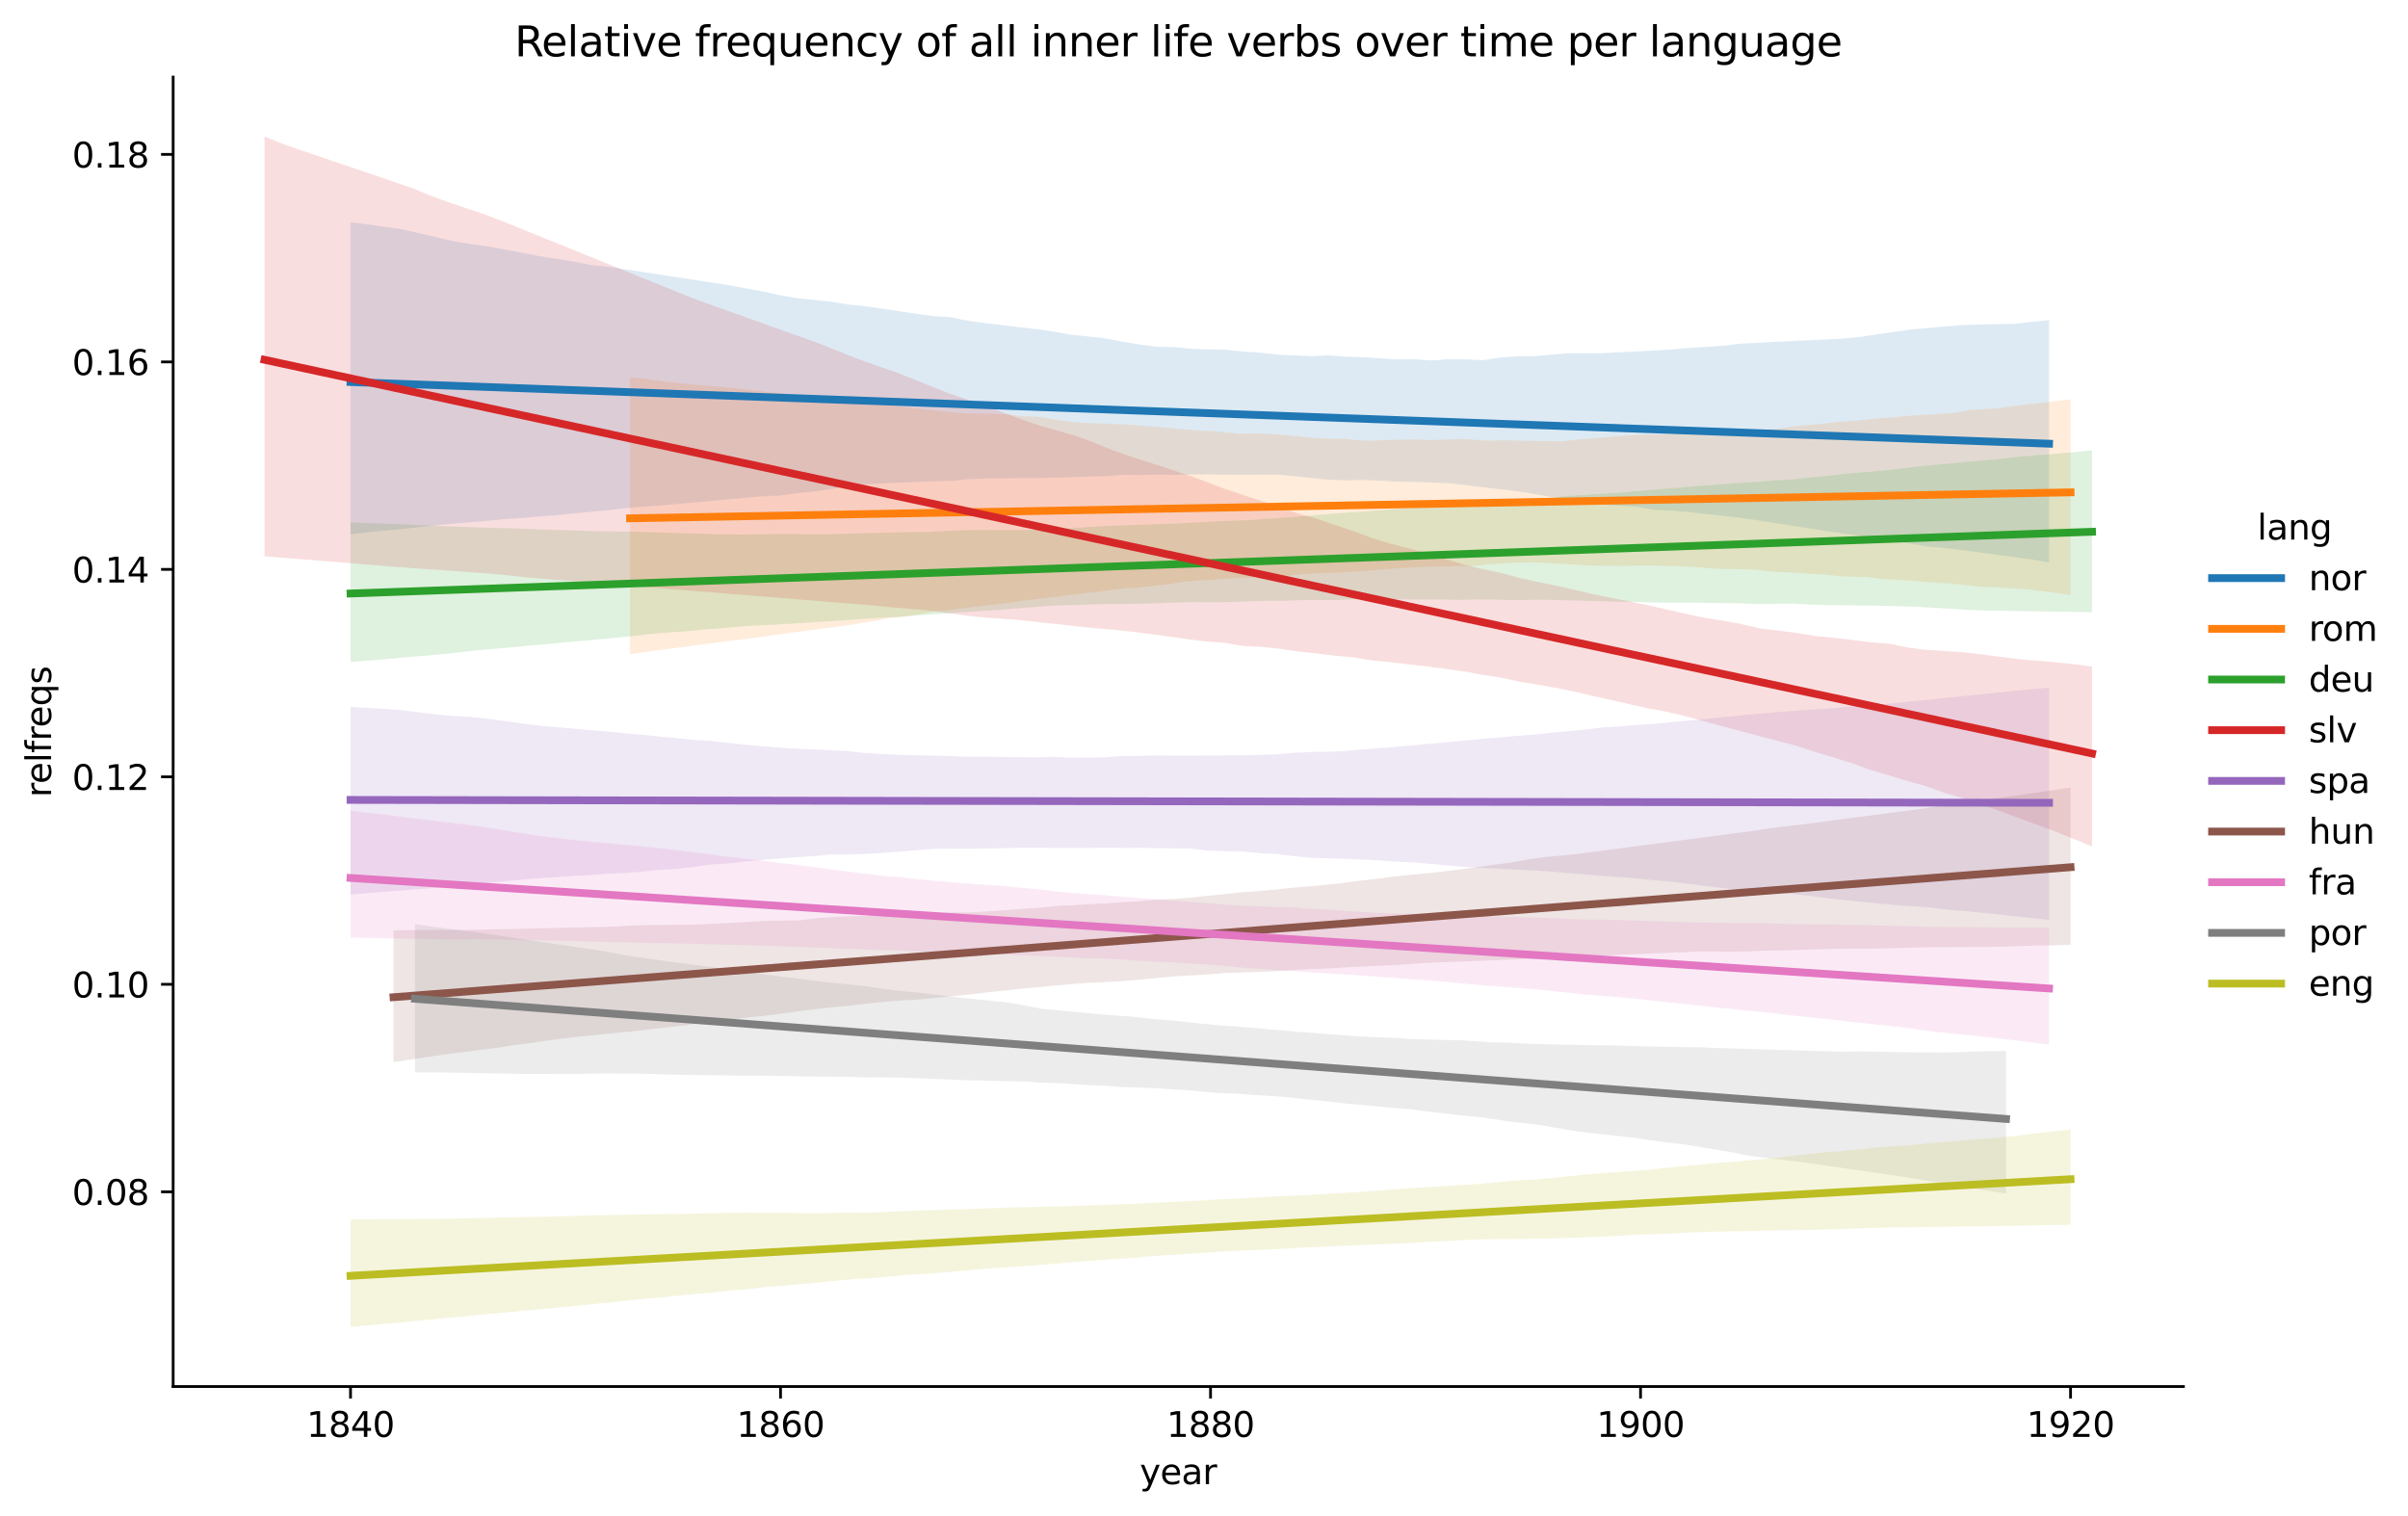 <?xml version="1.0" encoding="utf-8" standalone="no"?>
<!DOCTYPE svg PUBLIC "-//W3C//DTD SVG 1.1//EN"
  "http://www.w3.org/Graphics/SVG/1.1/DTD/svg11.dtd">
<svg xmlns:xlink="http://www.w3.org/1999/xlink" width="697.374pt" height="439.114pt" viewBox="0 0 697.374 439.114" xmlns="http://www.w3.org/2000/svg" version="1.1">
 <defs>
  <style type="text/css">*{stroke-linejoin: round; stroke-linecap: butt}</style>
 </defs>
 <g id="figure_1">
  <g id="patch_1">
   <path d="M 0 439.114 
L 697.374 439.114 
L 697.374 0 
L 0 0 
z
" style="fill: #ffffff"/>
  </g>
  <g id="axes_1">
   <g id="patch_2">
    <path d="M 50.144 401.558 
L 632.336 401.558 
L 632.336 22.318 
L 50.144 22.318 
z
" style="fill: #ffffff"/>
   </g>
   <g id="PolyCollection_1">
    <path d="M 101.514 64.353 
L 101.514 154.758 
L 106.482 154.16 
L 111.451 153.642 
L 116.42 153.188 
L 121.389 152.665 
L 126.357 152.141 
L 131.326 151.639 
L 136.295 151.263 
L 141.264 150.839 
L 146.232 150.319 
L 151.201 150.034 
L 156.17 149.587 
L 161.139 149.216 
L 166.107 148.685 
L 171.076 148.233 
L 176.045 147.769 
L 181.014 147.176 
L 185.982 146.795 
L 190.951 146.427 
L 195.92 145.98 
L 200.889 145.533 
L 205.857 145.085 
L 210.826 144.628 
L 215.795 144.151 
L 220.764 143.739 
L 225.732 143.524 
L 230.701 142.857 
L 235.67 142.342 
L 240.639 141.613 
L 245.607 140.883 
L 250.576 140.257 
L 255.545 140.005 
L 260.514 139.769 
L 265.482 139.562 
L 270.451 139.413 
L 275.42 139.261 
L 280.389 138.796 
L 285.357 138.606 
L 290.326 138.535 
L 295.295 138.461 
L 300.264 138.458 
L 305.232 138.352 
L 310.201 138.184 
L 315.17 138.017 
L 320.139 137.896 
L 325.107 137.551 
L 330.076 137.58 
L 335.045 137.449 
L 340.014 137.557 
L 344.982 137.41 
L 349.951 137.399 
L 354.92 137.471 
L 359.889 137.497 
L 364.857 137.485 
L 369.826 137.428 
L 374.795 137.906 
L 379.764 138.433 
L 384.732 138.937 
L 389.701 139.121 
L 394.67 138.991 
L 399.639 139.206 
L 404.607 139.493 
L 409.576 139.552 
L 414.545 139.743 
L 419.514 139.902 
L 424.482 140.507 
L 429.451 141.111 
L 434.42 141.698 
L 439.388 142.292 
L 444.357 143.07 
L 449.326 143.968 
L 454.295 144.591 
L 459.263 145.043 
L 464.232 146.148 
L 469.201 146.469 
L 474.17 146.788 
L 479.138 147.668 
L 484.107 147.869 
L 489.076 148.276 
L 494.045 148.87 
L 499.013 149.359 
L 503.982 149.966 
L 508.951 150.672 
L 513.92 151.444 
L 518.888 152.22 
L 523.857 152.996 
L 528.826 153.772 
L 533.795 154.519 
L 538.763 155.128 
L 543.732 155.949 
L 548.701 156.625 
L 553.67 157.54 
L 558.638 158.296 
L 563.607 158.773 
L 568.576 159.33 
L 573.545 160.006 
L 578.513 160.682 
L 583.482 161.357 
L 588.451 162.025 
L 593.42 162.907 
L 593.42 92.712 
L 593.42 92.712 
L 588.451 93.212 
L 583.482 93.79 
L 578.513 93.883 
L 573.545 93.976 
L 568.576 94.129 
L 563.607 94.545 
L 558.638 94.961 
L 553.67 95.382 
L 548.701 96.107 
L 543.732 96.833 
L 538.763 97.566 
L 533.795 98.06 
L 528.826 98.319 
L 523.857 98.545 
L 518.888 98.778 
L 513.92 99.014 
L 508.951 99.303 
L 503.982 99.537 
L 499.013 100.158 
L 494.045 100.47 
L 489.076 100.785 
L 484.107 101.195 
L 479.138 101.508 
L 474.17 101.787 
L 469.201 101.995 
L 464.232 102.275 
L 459.263 102.339 
L 454.295 102.307 
L 449.326 102.719 
L 444.357 103.145 
L 439.388 103.205 
L 434.42 103.553 
L 429.451 104.298 
L 424.482 104.099 
L 419.514 104.044 
L 414.545 104.404 
L 409.576 104.034 
L 404.607 104.114 
L 399.639 103.788 
L 394.67 103.434 
L 389.701 103.304 
L 384.732 102.912 
L 379.764 103.152 
L 374.795 102.896 
L 369.826 102.701 
L 364.857 102.116 
L 359.889 101.818 
L 354.92 101.267 
L 349.951 101.204 
L 344.982 101.01 
L 340.014 100.518 
L 335.045 100.444 
L 330.076 99.787 
L 325.107 98.963 
L 320.139 98.007 
L 315.17 97.45 
L 310.201 96.945 
L 305.232 96.056 
L 300.264 95.319 
L 295.295 94.779 
L 290.326 94.172 
L 285.357 93.581 
L 280.389 92.916 
L 275.42 91.874 
L 270.451 91.546 
L 265.482 90.909 
L 260.514 90.155 
L 255.545 89.402 
L 250.576 88.697 
L 245.607 88.182 
L 240.639 87.376 
L 235.67 86.851 
L 230.701 86.331 
L 225.732 85.489 
L 220.764 84.37 
L 215.795 83.49 
L 210.826 82.567 
L 205.857 81.801 
L 200.889 81.035 
L 195.92 80.269 
L 190.951 79.503 
L 185.982 78.75 
L 181.014 78 
L 176.045 77.25 
L 171.076 76.74 
L 166.107 75.728 
L 161.139 74.959 
L 156.17 74.193 
L 151.201 73.23 
L 146.232 72.262 
L 141.264 71.379 
L 136.295 70.68 
L 131.326 69.866 
L 126.357 68.703 
L 121.389 67.54 
L 116.42 66.429 
L 111.451 65.699 
L 106.482 64.982 
L 101.514 64.353 
z
" clip-path="url(#p0fd004fb79)" style="fill: #1f77b4; fill-opacity: 0.15"/>
   </g>
   <g id="PolyCollection_2">
    <path d="M 182.46 109.189 
L 182.46 189.474 
L 186.674 188.845 
L 190.888 188.288 
L 195.102 187.732 
L 199.316 187.176 
L 203.53 186.619 
L 207.744 186.062 
L 211.958 185.504 
L 216.172 185.05 
L 220.386 184.469 
L 224.6 183.832 
L 228.814 183.295 
L 233.028 182.724 
L 237.242 182.169 
L 241.456 181.613 
L 245.67 181.057 
L 249.884 180.423 
L 254.098 179.665 
L 258.312 178.907 
L 262.526 178.542 
L 266.74 177.807 
L 270.954 177.072 
L 275.168 176.67 
L 279.382 176.047 
L 283.596 175.565 
L 287.81 175.086 
L 292.024 174.598 
L 296.238 173.988 
L 300.452 173.477 
L 304.666 172.966 
L 308.88 172.454 
L 313.094 171.949 
L 317.308 171.43 
L 321.522 170.917 
L 325.736 170.404 
L 329.95 170.166 
L 334.164 169.656 
L 338.378 169.21 
L 342.592 168.534 
L 346.806 168.105 
L 351.02 167.952 
L 355.234 167.592 
L 359.448 167.401 
L 363.662 167.178 
L 367.876 167.124 
L 372.09 166.799 
L 376.304 166.426 
L 380.518 166.027 
L 384.732 165.918 
L 388.946 165.726 
L 393.16 165.492 
L 397.374 165.192 
L 401.588 164.8 
L 405.802 164.498 
L 410.016 164.275 
L 414.23 164.077 
L 418.444 164.092 
L 422.658 163.908 
L 426.872 163.917 
L 431.086 163.441 
L 435.3 163.206 
L 439.514 162.926 
L 443.728 162.867 
L 447.942 163.072 
L 452.156 163.276 
L 456.37 163.478 
L 460.584 163.827 
L 464.798 163.88 
L 469.012 163.907 
L 473.226 163.842 
L 477.44 163.764 
L 481.654 163.896 
L 485.868 163.984 
L 490.082 164.156 
L 494.296 164.489 
L 498.51 164.805 
L 502.724 164.846 
L 506.938 164.888 
L 511.152 165.318 
L 515.366 165.7 
L 519.58 165.797 
L 523.794 166.173 
L 528.008 166.398 
L 532.222 166.797 
L 536.436 167.05 
L 540.65 167.098 
L 544.864 167.666 
L 549.078 167.874 
L 553.292 168.135 
L 557.506 168.524 
L 561.72 168.78 
L 565.934 169.07 
L 570.148 169.532 
L 574.362 169.972 
L 578.576 170.14 
L 582.79 170.365 
L 587.004 170.677 
L 591.218 171.177 
L 595.432 171.687 
L 599.646 172.341 
L 599.646 115.66 
L 599.646 115.66 
L 595.432 116.164 
L 591.218 116.675 
L 587.004 117.085 
L 582.79 117.621 
L 578.576 118.215 
L 574.362 118.502 
L 570.148 118.79 
L 565.934 119.558 
L 561.72 119.842 
L 557.506 120.125 
L 553.292 120.403 
L 549.078 120.774 
L 544.864 121.097 
L 540.65 121.492 
L 536.436 121.889 
L 532.222 122.195 
L 528.008 122.693 
L 523.794 123.068 
L 519.58 123.497 
L 515.366 124.122 
L 511.152 124.429 
L 506.938 124.676 
L 502.724 125.097 
L 498.51 125.2 
L 494.296 125.221 
L 490.082 125.356 
L 485.868 125.587 
L 481.654 125.735 
L 477.44 125.834 
L 473.226 126.004 
L 469.012 126.268 
L 464.798 126.649 
L 460.584 126.989 
L 456.37 127.358 
L 452.156 127.819 
L 447.942 127.733 
L 443.728 127.675 
L 439.514 127.61 
L 435.3 127.456 
L 431.086 127.647 
L 426.872 127.347 
L 422.658 127.11 
L 418.444 127.322 
L 414.23 127.441 
L 410.016 127.285 
L 405.802 127.329 
L 401.588 127.418 
L 397.374 127.623 
L 393.16 127.467 
L 388.946 127.038 
L 384.732 127.063 
L 380.518 126.815 
L 376.304 126.405 
L 372.09 125.994 
L 367.876 125.661 
L 363.662 125.513 
L 359.448 125.641 
L 355.234 125.232 
L 351.02 124.815 
L 346.806 124.646 
L 342.592 124.289 
L 338.378 123.924 
L 334.164 123.569 
L 329.95 123.213 
L 325.736 122.917 
L 321.522 122.746 
L 317.308 122.575 
L 313.094 122.4 
L 308.88 122.037 
L 304.666 121.348 
L 300.452 120.694 
L 296.238 120.524 
L 292.024 120.016 
L 287.81 119.853 
L 283.596 119.767 
L 279.382 119.68 
L 275.168 119.355 
L 270.954 118.889 
L 266.74 118.422 
L 262.526 117.956 
L 258.312 117.49 
L 254.098 117.024 
L 249.884 116.492 
L 245.67 116.013 
L 241.456 115.616 
L 237.242 115.144 
L 233.028 114.542 
L 228.814 114.21 
L 224.6 113.74 
L 220.386 113.274 
L 216.172 112.808 
L 211.958 112.341 
L 207.744 111.951 
L 203.53 111.584 
L 199.316 111.217 
L 195.102 110.794 
L 190.888 110.294 
L 186.674 109.675 
L 182.46 109.189 
z
" clip-path="url(#p0fd004fb79)" style="fill: #ff7f0e; fill-opacity: 0.15"/>
   </g>
   <g id="PolyCollection_3">
    <path d="M 101.514 151.336 
L 101.514 191.719 
L 106.608 191.322 
L 111.703 190.905 
L 116.797 190.4 
L 121.892 189.994 
L 126.986 189.587 
L 132.081 189.027 
L 137.175 188.45 
L 142.27 187.989 
L 147.365 187.528 
L 152.459 187.065 
L 157.554 186.6 
L 162.648 186.135 
L 167.743 185.671 
L 172.837 185.209 
L 177.932 184.747 
L 183.026 184.233 
L 188.121 183.639 
L 193.215 183.201 
L 198.31 182.856 
L 203.404 182.333 
L 208.499 181.974 
L 213.594 181.515 
L 218.688 181.146 
L 223.783 180.923 
L 228.877 180.648 
L 233.972 180.313 
L 239.066 179.98 
L 244.161 179.643 
L 249.255 179.295 
L 254.35 178.963 
L 259.444 178.718 
L 264.539 178.293 
L 269.633 177.957 
L 274.728 177.618 
L 279.823 177.278 
L 284.917 176.9 
L 290.012 176.58 
L 295.106 176.175 
L 300.201 175.767 
L 305.295 175.362 
L 310.39 175.259 
L 315.484 175.064 
L 320.579 174.937 
L 325.673 174.924 
L 330.768 174.831 
L 335.862 174.709 
L 340.957 174.482 
L 346.052 174.387 
L 351.146 174.426 
L 356.241 174.371 
L 361.335 174.14 
L 366.43 174.009 
L 371.524 174.001 
L 376.619 173.814 
L 381.713 173.776 
L 386.808 173.784 
L 391.902 173.59 
L 396.997 173.51 
L 402.091 173.597 
L 407.186 173.602 
L 412.281 173.628 
L 417.375 173.617 
L 422.47 173.763 
L 427.564 173.589 
L 432.659 173.657 
L 437.753 173.813 
L 442.848 173.733 
L 447.942 173.703 
L 453.037 173.84 
L 458.131 173.977 
L 463.226 174.113 
L 468.32 174.283 
L 473.415 174.315 
L 478.51 174.474 
L 483.604 174.512 
L 488.699 174.5 
L 493.793 174.627 
L 498.888 174.652 
L 503.982 174.739 
L 509.077 174.942 
L 514.171 174.875 
L 519.266 174.818 
L 524.36 175.086 
L 529.455 175.233 
L 534.549 175.306 
L 539.644 175.379 
L 544.739 175.452 
L 549.833 175.577 
L 554.928 175.733 
L 560.022 176.031 
L 565.117 176.33 
L 570.211 176.625 
L 575.306 176.831 
L 580.4 176.915 
L 585.495 176.997 
L 590.589 177.074 
L 595.684 177.152 
L 600.778 177.23 
L 605.873 177.308 
L 605.873 130.443 
L 605.873 130.443 
L 600.778 130.939 
L 595.684 131.382 
L 590.589 131.786 
L 585.495 132.217 
L 580.4 132.797 
L 575.306 133.26 
L 570.211 133.725 
L 565.117 134.192 
L 560.022 134.658 
L 554.928 135.142 
L 549.833 135.82 
L 544.739 136.353 
L 539.644 136.774 
L 534.549 137.203 
L 529.455 137.785 
L 524.36 138.283 
L 519.266 138.854 
L 514.171 139.127 
L 509.077 139.547 
L 503.982 139.842 
L 498.888 140.221 
L 493.793 140.608 
L 488.699 141.03 
L 483.604 141.454 
L 478.51 141.878 
L 473.415 142.302 
L 468.32 142.726 
L 463.226 143.064 
L 458.131 143.396 
L 453.037 143.727 
L 447.942 144.308 
L 442.848 144.767 
L 437.753 145.135 
L 432.659 145.487 
L 427.564 145.645 
L 422.47 146.047 
L 417.375 146.454 
L 412.281 146.798 
L 407.186 147.183 
L 402.091 147.568 
L 396.997 148.023 
L 391.902 148.344 
L 386.808 148.731 
L 381.713 149.12 
L 376.619 149.541 
L 371.524 149.962 
L 366.43 150.291 
L 361.335 150.64 
L 356.241 150.826 
L 351.146 151.08 
L 346.052 151.297 
L 340.957 151.619 
L 335.862 151.765 
L 330.768 151.938 
L 325.673 152.15 
L 320.579 152.365 
L 315.484 152.627 
L 310.39 152.954 
L 305.295 153.286 
L 300.201 153.433 
L 295.106 153.532 
L 290.012 153.534 
L 284.917 153.482 
L 279.823 153.542 
L 274.728 153.725 
L 269.633 154.037 
L 264.539 154.097 
L 259.444 154.186 
L 254.35 154.324 
L 249.255 154.467 
L 244.161 154.607 
L 239.066 154.781 
L 233.972 154.756 
L 228.877 154.654 
L 223.783 154.685 
L 218.688 154.806 
L 213.594 154.81 
L 208.499 154.778 
L 203.404 154.569 
L 198.31 154.451 
L 193.215 154.285 
L 188.121 154.119 
L 183.026 153.959 
L 177.932 153.894 
L 172.837 153.872 
L 167.743 153.672 
L 162.648 153.537 
L 157.554 153.378 
L 152.459 153.163 
L 147.365 152.978 
L 142.27 152.897 
L 137.175 152.713 
L 132.081 152.546 
L 126.986 152.33 
L 121.892 152.102 
L 116.797 151.873 
L 111.703 151.667 
L 106.608 151.502 
L 101.514 151.336 
z
" clip-path="url(#p0fd004fb79)" style="fill: #2ca02c; fill-opacity: 0.15"/>
   </g>
   <g id="PolyCollection_4">
    <path d="M 76.607 39.556 
L 76.607 161.126 
L 81.953 161.548 
L 87.299 161.969 
L 92.645 162.402 
L 97.992 162.834 
L 103.338 163.266 
L 108.684 163.697 
L 114.03 164.128 
L 119.376 164.527 
L 124.722 164.905 
L 130.068 165.283 
L 135.414 165.66 
L 140.76 166.038 
L 146.107 166.52 
L 151.453 167.11 
L 156.799 167.585 
L 162.145 168.017 
L 167.491 168.449 
L 172.837 168.881 
L 178.183 169.337 
L 183.529 169.745 
L 188.876 170.176 
L 194.222 170.608 
L 199.568 171.04 
L 204.914 171.472 
L 210.26 171.9 
L 215.606 172.327 
L 220.952 172.755 
L 226.298 173.182 
L 231.645 173.636 
L 236.991 174.072 
L 242.337 174.503 
L 247.683 174.934 
L 253.029 175.366 
L 258.375 175.899 
L 263.721 176.353 
L 269.067 176.814 
L 274.414 177.54 
L 279.76 178.265 
L 285.106 178.871 
L 290.452 179.24 
L 295.798 179.627 
L 301.144 180.218 
L 306.49 180.801 
L 311.836 181.393 
L 317.182 181.94 
L 322.529 182.38 
L 327.875 182.977 
L 333.221 183.638 
L 338.567 184.356 
L 343.913 185.123 
L 349.259 185.784 
L 354.605 186.156 
L 359.951 187.081 
L 365.298 187.322 
L 370.644 187.914 
L 375.99 188.688 
L 381.336 189.263 
L 386.682 189.92 
L 392.028 190.399 
L 397.374 191.285 
L 402.72 191.789 
L 408.067 192.424 
L 413.413 193.029 
L 418.759 193.722 
L 424.105 194.477 
L 429.451 195.47 
L 434.797 196.278 
L 440.143 197.465 
L 445.489 198.307 
L 450.835 199.251 
L 456.182 200.355 
L 461.528 201.605 
L 466.874 202.791 
L 472.22 204.026 
L 477.566 205.202 
L 482.912 206.177 
L 488.258 207.46 
L 493.604 208.902 
L 498.951 210.379 
L 504.297 211.793 
L 509.643 213.2 
L 514.989 214.611 
L 520.335 216.005 
L 525.681 217.78 
L 531.027 219.37 
L 536.373 221.038 
L 541.72 222.995 
L 547.066 224.552 
L 552.412 226.204 
L 557.758 227.682 
L 563.104 229.604 
L 568.45 231.193 
L 573.796 232.96 
L 579.142 234.889 
L 584.488 236.867 
L 589.835 238.842 
L 595.181 240.807 
L 600.527 242.976 
L 605.873 245.167 
L 605.873 193.062 
L 605.873 193.062 
L 600.527 192.353 
L 595.181 191.793 
L 589.835 191.351 
L 584.488 190.879 
L 579.142 190.212 
L 573.796 189.504 
L 568.45 188.883 
L 563.104 188.544 
L 557.758 188.203 
L 552.412 187.532 
L 547.066 186.412 
L 541.72 186.01 
L 536.373 185.327 
L 531.027 184.715 
L 525.681 184.195 
L 520.335 183.317 
L 514.989 182.633 
L 509.643 182.001 
L 504.297 180.745 
L 498.951 179.741 
L 493.604 178.932 
L 488.258 177.758 
L 482.912 176.574 
L 477.566 175.359 
L 472.22 174.251 
L 466.874 173.199 
L 461.528 172.125 
L 456.182 170.868 
L 450.835 169.671 
L 445.489 168.571 
L 440.143 167.394 
L 434.797 165.937 
L 429.451 164.841 
L 424.105 163.558 
L 418.759 161.924 
L 413.413 160.212 
L 408.067 158.856 
L 402.72 157.492 
L 397.374 155.851 
L 392.028 153.847 
L 386.682 152.085 
L 381.336 150.237 
L 375.99 148.734 
L 370.644 146.903 
L 365.298 145.074 
L 359.951 143.344 
L 354.605 141.574 
L 349.259 139.516 
L 343.913 137.572 
L 338.567 135.806 
L 333.221 134.047 
L 327.875 132.35 
L 322.529 130.488 
L 317.182 128.333 
L 311.836 126.311 
L 306.49 124.785 
L 301.144 123.263 
L 295.798 121.481 
L 290.452 119.442 
L 285.106 117.402 
L 279.76 115.593 
L 274.414 113.756 
L 269.067 111.613 
L 263.721 109.472 
L 258.375 107.428 
L 253.029 105.608 
L 247.683 103.677 
L 242.337 101.521 
L 236.991 99.386 
L 231.645 97.478 
L 226.298 95.571 
L 220.952 93.664 
L 215.606 91.757 
L 210.26 89.852 
L 204.914 87.948 
L 199.568 85.945 
L 194.222 83.781 
L 188.876 81.617 
L 183.529 79.454 
L 178.183 77.29 
L 172.837 75.126 
L 167.491 72.962 
L 162.145 70.798 
L 156.799 68.634 
L 151.453 66.47 
L 146.107 64.306 
L 140.76 62.225 
L 135.414 60.429 
L 130.068 58.639 
L 124.722 56.672 
L 119.376 54.48 
L 114.03 52.639 
L 108.684 50.819 
L 103.338 48.999 
L 97.992 47.185 
L 92.645 45.374 
L 87.299 43.564 
L 81.953 41.71 
L 76.607 39.556 
z
" clip-path="url(#p0fd004fb79)" style="fill: #d62728; fill-opacity: 0.15"/>
   </g>
   <g id="PolyCollection_5">
    <path d="M 101.514 204.73 
L 101.514 259.079 
L 106.482 258.689 
L 111.451 258.299 
L 116.42 257.91 
L 121.389 257.523 
L 126.357 257.133 
L 131.326 256.742 
L 136.295 256.311 
L 141.264 255.781 
L 146.232 255.211 
L 151.201 254.764 
L 156.17 254.374 
L 161.139 254.061 
L 166.107 253.718 
L 171.076 253.474 
L 176.045 253.059 
L 181.014 252.852 
L 185.982 252.465 
L 190.951 251.961 
L 195.92 251.689 
L 200.889 251.128 
L 205.857 250.381 
L 210.826 250.094 
L 215.795 249.563 
L 220.764 249.059 
L 225.732 248.624 
L 230.701 248.271 
L 235.67 247.937 
L 240.639 247.463 
L 245.607 247.494 
L 250.576 247.316 
L 255.545 247.018 
L 260.514 246.629 
L 265.482 246.221 
L 270.451 245.851 
L 275.42 245.786 
L 280.389 245.791 
L 285.357 245.749 
L 290.326 245.632 
L 295.295 245.516 
L 300.264 245.498 
L 305.232 245.591 
L 310.201 245.559 
L 315.17 245.578 
L 320.139 245.496 
L 325.107 245.58 
L 330.076 245.541 
L 335.045 245.643 
L 340.014 245.662 
L 344.982 245.766 
L 349.951 246.371 
L 354.92 246.508 
L 359.889 246.578 
L 364.857 247.118 
L 369.826 247.33 
L 374.795 247.966 
L 379.764 248.429 
L 384.732 248.585 
L 389.701 248.745 
L 394.67 248.947 
L 399.639 249.206 
L 404.607 249.554 
L 409.576 249.756 
L 414.545 250.212 
L 419.514 250.663 
L 424.482 251.087 
L 429.451 251.366 
L 434.42 251.615 
L 439.388 251.835 
L 444.357 252.107 
L 449.326 252.436 
L 454.295 252.889 
L 459.263 253.244 
L 464.232 253.689 
L 469.201 254.042 
L 474.17 254.419 
L 479.138 254.933 
L 484.107 255.356 
L 489.076 255.969 
L 494.045 256.591 
L 499.013 257.211 
L 503.982 257.739 
L 508.951 258.223 
L 513.92 258.53 
L 518.888 258.925 
L 523.857 259.414 
L 528.826 260.119 
L 533.795 260.65 
L 538.763 261.137 
L 543.732 261.62 
L 548.701 262.101 
L 553.67 262.468 
L 558.638 262.81 
L 563.607 263.419 
L 568.576 263.807 
L 573.545 264.315 
L 578.513 264.823 
L 583.482 265.332 
L 588.451 265.909 
L 593.42 266.465 
L 593.42 199.14 
L 593.42 199.14 
L 588.451 199.592 
L 583.482 200.072 
L 578.513 200.583 
L 573.545 201.094 
L 568.576 201.605 
L 563.607 202.119 
L 558.638 202.633 
L 553.67 203.147 
L 548.701 203.66 
L 543.732 204.044 
L 538.763 204.402 
L 533.795 204.817 
L 528.826 205.3 
L 523.857 205.552 
L 518.888 205.935 
L 513.92 206.318 
L 508.951 206.758 
L 503.982 207.24 
L 499.013 207.707 
L 494.045 208.21 
L 489.076 208.694 
L 484.107 209.177 
L 479.138 209.66 
L 474.17 209.959 
L 469.201 210.394 
L 464.232 210.678 
L 459.263 211.313 
L 454.295 211.744 
L 449.326 212.227 
L 444.357 212.746 
L 439.388 213.112 
L 434.42 213.563 
L 429.451 213.96 
L 424.482 214.467 
L 419.514 214.92 
L 414.545 215.373 
L 409.576 215.821 
L 404.607 216.269 
L 399.639 216.685 
L 394.67 217.048 
L 389.701 217.5 
L 384.732 217.74 
L 379.764 217.763 
L 374.795 218.022 
L 369.826 218.465 
L 364.857 218.636 
L 359.889 218.751 
L 354.92 218.778 
L 349.951 218.809 
L 344.982 218.834 
L 340.014 218.854 
L 335.045 218.787 
L 330.076 218.935 
L 325.107 218.943 
L 320.139 219.358 
L 315.17 219.393 
L 310.201 219.465 
L 305.232 219.201 
L 300.264 219.359 
L 295.295 219.286 
L 290.326 219.25 
L 285.357 219.158 
L 280.389 219.186 
L 275.42 218.977 
L 270.451 218.844 
L 265.482 218.75 
L 260.514 218.634 
L 255.545 218.385 
L 250.576 218.091 
L 245.607 217.538 
L 240.639 217.3 
L 235.67 217.072 
L 230.701 216.835 
L 225.732 216.529 
L 220.764 216.123 
L 215.795 215.709 
L 210.826 215.161 
L 205.857 214.582 
L 200.889 214.31 
L 195.92 213.74 
L 190.951 213.319 
L 185.982 212.789 
L 181.014 212.398 
L 176.045 211.873 
L 171.076 211.486 
L 166.107 211.011 
L 161.139 210.599 
L 156.17 210.191 
L 151.201 209.532 
L 146.232 208.843 
L 141.264 208.154 
L 136.295 207.637 
L 131.326 207.361 
L 126.357 206.931 
L 121.389 206.315 
L 116.42 205.699 
L 111.451 205.332 
L 106.482 205.03 
L 101.514 204.73 
z
" clip-path="url(#p0fd004fb79)" style="fill: #9467bd; fill-opacity: 0.15"/>
   </g>
   <g id="PolyCollection_6">
    <path d="M 113.967 269.458 
L 113.967 307.603 
L 118.873 306.868 
L 123.779 306.132 
L 128.685 305.397 
L 133.59 304.799 
L 138.496 304.148 
L 143.402 303.541 
L 148.308 302.763 
L 153.214 302.145 
L 158.12 301.414 
L 163.026 300.738 
L 167.931 300.218 
L 172.837 299.697 
L 177.743 299.201 
L 182.649 298.752 
L 187.555 298.182 
L 192.461 297.62 
L 197.366 297.096 
L 202.272 296.393 
L 207.178 295.848 
L 212.084 295.203 
L 216.99 294.637 
L 221.896 294.121 
L 226.802 293.497 
L 231.707 292.812 
L 236.613 292.214 
L 241.519 291.675 
L 246.425 291.228 
L 251.331 290.618 
L 256.237 290.115 
L 261.143 289.743 
L 266.048 289.498 
L 270.954 289.003 
L 275.86 288.488 
L 280.766 287.997 
L 285.672 287.421 
L 290.578 286.932 
L 295.484 286.375 
L 300.389 285.92 
L 305.295 285.457 
L 310.201 285.046 
L 315.107 284.636 
L 320.013 284.418 
L 324.919 284.166 
L 329.824 283.75 
L 334.73 283.267 
L 339.636 282.805 
L 344.542 282.531 
L 349.448 282.242 
L 354.354 281.833 
L 359.26 281.645 
L 364.165 281.481 
L 369.071 281.316 
L 373.977 280.961 
L 378.883 280.716 
L 383.789 280.524 
L 388.695 280.213 
L 393.601 279.985 
L 398.506 279.765 
L 403.412 279.526 
L 408.318 279.197 
L 413.224 278.906 
L 418.13 278.659 
L 423.036 278.49 
L 427.942 278.319 
L 432.847 278.116 
L 437.753 277.926 
L 442.659 277.697 
L 447.565 277.441 
L 452.471 277.205 
L 457.377 277.014 
L 462.282 276.808 
L 467.188 276.6 
L 472.094 276.408 
L 477 276.211 
L 481.906 276.01 
L 486.812 275.807 
L 491.718 275.608 
L 496.623 275.598 
L 501.529 275.67 
L 506.435 275.554 
L 511.341 275.328 
L 516.247 275.259 
L 521.153 275.128 
L 526.059 274.965 
L 530.964 274.796 
L 535.87 274.768 
L 540.776 274.75 
L 545.682 274.699 
L 550.588 274.541 
L 555.494 274.386 
L 560.4 274.336 
L 565.305 274.315 
L 570.211 274.289 
L 575.117 274.263 
L 580.023 274.162 
L 584.929 274.003 
L 589.835 273.844 
L 594.74 273.785 
L 599.646 273.626 
L 599.646 228.101 
L 599.646 228.101 
L 594.74 228.817 
L 589.835 229.547 
L 584.929 230.271 
L 580.023 230.926 
L 575.117 231.618 
L 570.211 232.32 
L 565.305 232.966 
L 560.4 233.661 
L 555.494 234.375 
L 550.588 235.019 
L 545.682 235.663 
L 540.776 236.307 
L 535.87 236.951 
L 530.964 237.596 
L 526.059 238.24 
L 521.153 238.884 
L 516.247 239.423 
L 511.341 240.099 
L 506.435 240.817 
L 501.529 241.461 
L 496.623 242.105 
L 491.718 242.749 
L 486.812 243.393 
L 481.906 244.037 
L 477 244.682 
L 472.094 245.306 
L 467.188 245.956 
L 462.282 246.605 
L 457.377 247.246 
L 452.471 247.781 
L 447.565 248.193 
L 442.659 248.899 
L 437.753 249.793 
L 432.847 250.431 
L 427.942 251.12 
L 423.036 251.763 
L 418.13 252.407 
L 413.224 252.932 
L 408.318 253.377 
L 403.412 253.897 
L 398.506 254.542 
L 393.601 255.104 
L 388.695 255.752 
L 383.789 256.301 
L 378.883 256.751 
L 373.977 257.13 
L 369.071 257.666 
L 364.165 258.104 
L 359.26 258.466 
L 354.354 258.987 
L 349.448 259.457 
L 344.542 260.02 
L 339.636 260.379 
L 334.73 260.562 
L 329.824 261.042 
L 324.919 261.295 
L 320.013 261.667 
L 315.107 261.891 
L 310.201 262.184 
L 305.295 262.427 
L 300.389 262.934 
L 295.484 263.281 
L 290.578 263.622 
L 285.672 263.974 
L 280.766 264.231 
L 275.86 264.259 
L 270.954 264.455 
L 266.048 264.875 
L 261.143 265.02 
L 256.237 265.064 
L 251.331 265.261 
L 246.425 265.344 
L 241.519 265.56 
L 236.613 265.906 
L 231.707 266.529 
L 226.802 266.619 
L 221.896 266.7 
L 216.99 266.968 
L 212.084 267.255 
L 207.178 267.519 
L 202.272 267.769 
L 197.366 267.822 
L 192.461 267.877 
L 187.555 267.928 
L 182.649 268.072 
L 177.743 268.383 
L 172.837 268.489 
L 167.931 268.595 
L 163.026 268.705 
L 158.12 268.816 
L 153.214 268.927 
L 148.308 269.062 
L 143.402 269.141 
L 138.496 269.247 
L 133.59 269.351 
L 128.685 269.331 
L 123.779 269.311 
L 118.873 269.353 
L 113.967 269.458 
z
" clip-path="url(#p0fd004fb79)" style="fill: #8c564b; fill-opacity: 0.15"/>
   </g>
   <g id="PolyCollection_7">
    <path d="M 101.514 234.79 
L 101.514 271.555 
L 106.482 271.648 
L 111.451 271.741 
L 116.42 271.833 
L 121.389 271.926 
L 126.357 272.013 
L 131.326 272.096 
L 136.295 272.015 
L 141.264 272.03 
L 146.232 272.179 
L 151.201 272.327 
L 156.17 272.359 
L 161.139 272.436 
L 166.107 272.549 
L 171.076 272.695 
L 176.045 272.824 
L 181.014 272.929 
L 185.982 273.059 
L 190.951 273.175 
L 195.92 273.237 
L 200.889 273.331 
L 205.857 273.481 
L 210.826 273.589 
L 215.795 273.744 
L 220.764 273.876 
L 225.732 274.02 
L 230.701 274.216 
L 235.67 274.375 
L 240.639 274.584 
L 245.607 274.797 
L 250.576 275.009 
L 255.545 275.172 
L 260.514 275.212 
L 265.482 275.467 
L 270.451 275.613 
L 275.42 275.735 
L 280.389 275.933 
L 285.357 276.119 
L 290.326 276.44 
L 295.295 276.673 
L 300.264 276.845 
L 305.232 277.016 
L 310.201 277.273 
L 315.17 277.528 
L 320.139 277.591 
L 325.107 277.943 
L 330.076 278.298 
L 335.045 278.553 
L 340.014 278.704 
L 344.982 279.066 
L 349.951 279.358 
L 354.92 279.763 
L 359.889 280.254 
L 364.857 280.579 
L 369.826 280.971 
L 374.795 281.3 
L 379.764 281.653 
L 384.732 281.948 
L 389.701 282.239 
L 394.67 282.56 
L 399.639 282.956 
L 404.607 283.306 
L 409.576 283.691 
L 414.545 283.992 
L 419.514 284.447 
L 424.482 284.93 
L 429.451 285.387 
L 434.42 285.738 
L 439.388 286.116 
L 444.357 286.521 
L 449.326 287.016 
L 454.295 287.511 
L 459.263 288.081 
L 464.232 288.477 
L 469.201 288.809 
L 474.17 289.322 
L 479.138 289.868 
L 484.107 290.401 
L 489.076 290.93 
L 494.045 291.459 
L 499.013 291.987 
L 503.982 292.526 
L 508.951 292.973 
L 513.92 293.478 
L 518.888 294.099 
L 523.857 294.592 
L 528.826 295.114 
L 533.795 295.694 
L 538.763 296.227 
L 543.732 296.76 
L 548.701 297.291 
L 553.67 297.899 
L 558.638 298.629 
L 563.607 299.159 
L 568.576 299.646 
L 573.545 300.181 
L 578.513 300.734 
L 583.482 301.314 
L 588.451 301.905 
L 593.42 302.51 
L 593.42 268.687 
L 593.42 268.687 
L 588.451 268.688 
L 583.482 268.689 
L 578.513 268.636 
L 573.545 268.554 
L 568.576 268.52 
L 563.607 268.494 
L 558.638 268.443 
L 553.67 268.308 
L 548.701 268.174 
L 543.732 268.038 
L 538.763 267.9 
L 533.795 267.847 
L 528.826 267.725 
L 523.857 267.709 
L 518.888 267.621 
L 513.92 267.485 
L 508.951 267.393 
L 503.982 267.333 
L 499.013 267.272 
L 494.045 267.2 
L 489.076 267.116 
L 484.107 266.972 
L 479.138 266.822 
L 474.17 266.605 
L 469.201 266.489 
L 464.232 266.385 
L 459.263 266.363 
L 454.295 266.136 
L 449.326 265.915 
L 444.357 265.761 
L 439.388 265.608 
L 434.42 265.459 
L 429.451 265.332 
L 424.482 265.154 
L 419.514 264.995 
L 414.545 264.757 
L 409.576 264.66 
L 404.607 264.546 
L 399.639 264.395 
L 394.67 264.122 
L 389.701 263.834 
L 384.732 263.452 
L 379.764 263.256 
L 374.795 262.835 
L 369.826 262.72 
L 364.857 262.481 
L 359.889 262.361 
L 354.92 261.982 
L 349.951 261.608 
L 344.982 261.231 
L 340.014 260.854 
L 335.045 260.504 
L 330.076 260.097 
L 325.107 259.718 
L 320.139 259.292 
L 315.17 258.962 
L 310.201 258.585 
L 305.232 258.095 
L 300.264 257.535 
L 295.295 257.058 
L 290.326 256.563 
L 285.357 256.24 
L 280.389 255.9 
L 275.42 255.515 
L 270.451 255.083 
L 265.482 254.615 
L 260.514 254.014 
L 255.545 253.644 
L 250.576 253.049 
L 245.607 252.423 
L 240.639 251.779 
L 235.67 251.095 
L 230.701 250.497 
L 225.732 249.907 
L 220.764 249.267 
L 215.795 248.725 
L 210.826 248.098 
L 205.857 247.463 
L 200.889 246.828 
L 195.92 246.209 
L 190.951 245.608 
L 185.982 245.125 
L 181.014 244.665 
L 176.045 244.206 
L 171.076 243.746 
L 166.107 243.287 
L 161.139 242.685 
L 156.17 242.071 
L 151.201 241.343 
L 146.232 240.515 
L 141.264 239.687 
L 136.295 239.001 
L 131.326 238.395 
L 126.357 237.791 
L 121.389 237.192 
L 116.42 236.596 
L 111.451 235.905 
L 106.482 235.395 
L 101.514 234.79 
z
" clip-path="url(#p0fd004fb79)" style="fill: #e377c2; fill-opacity: 0.15"/>
   </g>
   <g id="PolyCollection_8">
    <path d="M 120.194 267.656 
L 120.194 310.573 
L 124.848 310.566 
L 129.502 310.615 
L 134.156 310.706 
L 138.811 310.797 
L 143.465 310.887 
L 148.119 310.972 
L 152.774 311.039 
L 157.428 311.042 
L 162.082 310.988 
L 166.736 311.022 
L 171.391 310.95 
L 176.045 310.893 
L 180.699 310.921 
L 185.353 310.965 
L 190.008 311.084 
L 194.662 311.236 
L 199.316 311.325 
L 203.971 311.374 
L 208.625 311.401 
L 213.279 311.516 
L 217.933 311.547 
L 222.588 311.576 
L 227.242 311.605 
L 231.896 311.749 
L 236.55 311.786 
L 241.205 311.824 
L 245.859 311.867 
L 250.513 312.042 
L 255.167 312.011 
L 259.822 312.093 
L 264.476 312.214 
L 269.13 312.45 
L 273.785 312.596 
L 278.439 312.836 
L 283.093 312.903 
L 287.747 313.032 
L 292.402 313.129 
L 297.056 313.219 
L 301.71 313.578 
L 306.364 313.695 
L 311.019 313.992 
L 315.673 314.273 
L 320.327 314.482 
L 324.982 314.833 
L 329.636 314.982 
L 334.29 315.127 
L 338.944 315.45 
L 343.599 315.737 
L 348.253 316.167 
L 352.907 316.542 
L 357.561 316.697 
L 362.216 317.043 
L 366.87 317.337 
L 371.524 317.664 
L 376.178 318.147 
L 380.833 318.615 
L 385.487 319.084 
L 390.141 319.63 
L 394.796 320.05 
L 399.45 320.51 
L 404.104 320.931 
L 408.758 321.247 
L 413.413 321.954 
L 418.067 322.415 
L 422.721 322.978 
L 427.375 323.413 
L 432.03 324.008 
L 436.684 324.779 
L 441.338 325.283 
L 445.993 325.822 
L 450.647 326.629 
L 455.301 327.45 
L 459.955 328.057 
L 464.61 328.575 
L 469.264 329.073 
L 473.918 329.611 
L 478.572 330.308 
L 483.227 330.925 
L 487.881 331.451 
L 492.535 332.248 
L 497.189 333.021 
L 501.844 333.769 
L 506.498 334.73 
L 511.152 335.347 
L 515.807 335.864 
L 520.461 336.386 
L 525.115 337.056 
L 529.769 337.726 
L 534.424 338.394 
L 539.078 339.06 
L 543.732 339.739 
L 548.386 340.412 
L 553.041 341.12 
L 557.695 341.92 
L 562.349 342.719 
L 567.004 343.477 
L 571.658 344.215 
L 576.312 344.953 
L 580.966 345.69 
L 580.966 304.387 
L 580.966 304.387 
L 576.312 304.461 
L 571.658 304.54 
L 567.004 304.732 
L 562.349 304.836 
L 557.695 304.78 
L 553.041 304.782 
L 548.386 304.679 
L 543.732 304.577 
L 539.078 304.504 
L 534.424 304.587 
L 529.769 304.507 
L 525.115 304.352 
L 520.461 304.23 
L 515.807 304.087 
L 511.152 303.954 
L 506.498 303.823 
L 501.844 303.674 
L 497.189 303.542 
L 492.535 303.313 
L 487.881 303.294 
L 483.227 303.165 
L 478.572 303.127 
L 473.918 302.981 
L 469.264 302.825 
L 464.61 302.728 
L 459.955 302.714 
L 455.301 302.611 
L 450.647 302.511 
L 445.993 302.384 
L 441.338 302.228 
L 436.684 301.979 
L 432.03 301.888 
L 427.375 301.58 
L 422.721 301.277 
L 418.067 301.204 
L 413.413 301.043 
L 408.758 300.932 
L 404.104 300.63 
L 399.45 300.423 
L 394.796 300.218 
L 390.141 299.926 
L 385.487 299.585 
L 380.833 299.202 
L 376.178 298.897 
L 371.524 298.45 
L 366.87 298.053 
L 362.216 297.618 
L 357.561 297.268 
L 352.907 296.924 
L 348.253 296.502 
L 343.599 295.997 
L 338.944 295.513 
L 334.29 295.138 
L 329.636 294.616 
L 324.982 294.217 
L 320.327 293.914 
L 315.673 293.481 
L 311.019 293.049 
L 306.364 292.604 
L 301.71 292.171 
L 297.056 291.277 
L 292.402 290.423 
L 287.747 289.945 
L 283.093 289.467 
L 278.439 288.99 
L 273.785 288.429 
L 269.13 287.86 
L 264.476 287.339 
L 259.822 286.908 
L 255.167 286.3 
L 250.513 285.601 
L 245.859 285.113 
L 241.205 284.677 
L 236.55 284.146 
L 231.896 283.485 
L 227.242 282.952 
L 222.588 282.365 
L 217.933 281.709 
L 213.279 281.105 
L 208.625 280.477 
L 203.971 279.847 
L 199.316 279.213 
L 194.662 278.58 
L 190.008 277.948 
L 185.353 277.316 
L 180.699 276.63 
L 176.045 275.693 
L 171.391 274.967 
L 166.736 274.278 
L 162.082 273.588 
L 157.428 272.899 
L 152.774 272.21 
L 148.119 271.517 
L 143.465 270.826 
L 138.811 270.139 
L 134.156 269.514 
L 129.502 268.922 
L 124.848 268.322 
L 120.194 267.656 
z
" clip-path="url(#p0fd004fb79)" style="fill: #7f7f7f; fill-opacity: 0.15"/>
   </g>
   <g id="PolyCollection_9">
    <path d="M 101.514 353.108 
L 101.514 384.32 
L 106.545 383.861 
L 111.577 383.407 
L 116.609 382.98 
L 121.64 382.47 
L 126.672 381.977 
L 131.704 381.506 
L 136.735 381.033 
L 141.767 380.527 
L 146.798 380.075 
L 151.83 379.62 
L 156.862 379.148 
L 161.893 378.676 
L 166.925 378.185 
L 171.957 377.662 
L 176.988 377.214 
L 182.02 376.619 
L 187.052 376.155 
L 192.083 375.709 
L 197.115 375.184 
L 202.147 374.696 
L 207.178 374.263 
L 212.21 373.711 
L 217.241 373.305 
L 222.273 372.705 
L 227.305 372.328 
L 232.336 371.843 
L 237.368 371.428 
L 242.4 370.876 
L 247.431 370.444 
L 252.463 370.159 
L 257.495 369.723 
L 262.526 369.256 
L 267.558 368.982 
L 272.59 368.599 
L 277.621 368.158 
L 282.653 367.707 
L 287.684 367.296 
L 292.716 366.967 
L 297.748 366.632 
L 302.779 366.209 
L 307.811 365.804 
L 312.843 365.378 
L 317.874 364.992 
L 322.906 364.607 
L 327.938 364.354 
L 332.969 363.863 
L 338.001 363.527 
L 343.033 363.193 
L 348.064 362.86 
L 353.096 362.538 
L 358.127 362.266 
L 363.159 362.027 
L 368.191 361.878 
L 373.222 361.556 
L 378.254 361.317 
L 383.286 361.094 
L 388.317 360.848 
L 393.349 360.628 
L 398.381 360.405 
L 403.412 360.217 
L 408.444 360.016 
L 413.476 359.705 
L 418.507 359.46 
L 423.539 359.155 
L 428.57 358.994 
L 433.602 358.892 
L 438.634 358.839 
L 443.665 358.777 
L 448.697 358.695 
L 453.729 358.548 
L 458.76 358.369 
L 463.792 358.183 
L 468.824 357.939 
L 473.855 357.566 
L 478.887 357.484 
L 483.919 357.282 
L 488.95 356.993 
L 493.982 356.805 
L 499.013 356.704 
L 504.045 356.601 
L 509.077 356.498 
L 514.108 356.314 
L 519.14 356.297 
L 524.172 356.213 
L 529.203 356.081 
L 534.235 355.91 
L 539.267 355.74 
L 544.298 355.557 
L 549.33 355.514 
L 554.362 355.439 
L 559.393 355.381 
L 564.425 355.292 
L 569.456 355.2 
L 574.488 355.167 
L 579.52 355.084 
L 584.551 354.982 
L 589.583 354.907 
L 594.615 354.783 
L 599.646 354.721 
L 599.646 327.147 
L 599.646 327.147 
L 594.615 327.657 
L 589.583 328.252 
L 584.551 328.846 
L 579.52 329.368 
L 574.488 329.811 
L 569.456 330.182 
L 564.425 330.649 
L 559.393 331.048 
L 554.362 331.535 
L 549.33 331.896 
L 544.298 332.276 
L 539.267 332.811 
L 534.235 333.256 
L 529.203 333.689 
L 524.172 334.153 
L 519.14 334.756 
L 514.108 335.358 
L 509.077 335.807 
L 504.045 336.294 
L 499.013 336.677 
L 493.982 337.126 
L 488.95 337.591 
L 483.919 338.107 
L 478.887 338.622 
L 473.855 339.083 
L 468.824 339.422 
L 463.792 339.763 
L 458.76 340.217 
L 453.729 340.722 
L 448.697 341.238 
L 443.665 341.7 
L 438.634 341.899 
L 433.602 342.416 
L 428.57 342.84 
L 423.539 343.186 
L 418.507 343.495 
L 413.476 343.824 
L 408.444 344.087 
L 403.412 344.49 
L 398.381 344.889 
L 393.349 345.217 
L 388.317 345.521 
L 383.286 345.823 
L 378.254 346.122 
L 373.222 346.332 
L 368.191 346.55 
L 363.159 346.848 
L 358.127 347.136 
L 353.096 347.352 
L 348.064 347.7 
L 343.033 347.944 
L 338.001 348.178 
L 332.969 348.4 
L 327.938 348.66 
L 322.906 348.821 
L 317.874 349.063 
L 312.843 349.175 
L 307.811 349.371 
L 302.779 349.459 
L 297.748 349.628 
L 292.716 349.688 
L 287.684 349.897 
L 282.653 350.105 
L 277.621 350.262 
L 272.59 350.425 
L 267.558 350.509 
L 262.526 350.723 
L 257.495 350.945 
L 252.463 351.139 
L 247.431 351.243 
L 242.4 351.239 
L 237.368 351.364 
L 232.336 351.34 
L 227.305 351.268 
L 222.273 351.254 
L 217.241 351.241 
L 212.21 351.248 
L 207.178 351.35 
L 202.147 351.453 
L 197.115 351.557 
L 192.083 351.58 
L 187.052 351.69 
L 182.02 351.803 
L 176.988 351.895 
L 171.957 351.953 
L 166.925 352.141 
L 161.893 352.264 
L 156.862 352.378 
L 151.83 352.49 
L 146.798 352.595 
L 141.767 352.698 
L 136.735 352.803 
L 131.704 352.938 
L 126.672 353.01 
L 121.64 353.02 
L 116.609 353.057 
L 111.577 353.096 
L 106.545 353.134 
L 101.514 353.108 
z
" clip-path="url(#p0fd004fb79)" style="fill: #bcbd22; fill-opacity: 0.15"/>
   </g>
   <g id="matplotlib.axis_1">
    <g id="xtick_1">
     <g id="line2d_1">
      <defs>
       <path id="mf9f2c62854" d="M 0 0 
L 0 3.5 
" style="stroke: #000000; stroke-width: 0.8"/>
      </defs>
      <g>
       <use xlink:href="#mf9f2c62854" x="101.514" y="401.558" style="stroke: #000000; stroke-width: 0.8"/>
      </g>
     </g>
     <g id="text_1">
      <!-- 1840 -->
      <g transform="translate(88.789 416.157)scale(0.1 -0.1)">
       <defs>
        <path id="DejaVuSans-31" d="M 794 531 
L 1825 531 
L 1825 4091 
L 703 3866 
L 703 4441 
L 1819 4666 
L 2450 4666 
L 2450 531 
L 3481 531 
L 3481 0 
L 794 0 
L 794 531 
z
" transform="scale(0.016)"/>
        <path id="DejaVuSans-38" d="M 2034 2216 
Q 1584 2216 1326 1975 
Q 1069 1734 1069 1313 
Q 1069 891 1326 650 
Q 1584 409 2034 409 
Q 2484 409 2743 651 
Q 3003 894 3003 1313 
Q 3003 1734 2745 1975 
Q 2488 2216 2034 2216 
z
M 1403 2484 
Q 997 2584 770 2862 
Q 544 3141 544 3541 
Q 544 4100 942 4425 
Q 1341 4750 2034 4750 
Q 2731 4750 3128 4425 
Q 3525 4100 3525 3541 
Q 3525 3141 3298 2862 
Q 3072 2584 2669 2484 
Q 3125 2378 3379 2068 
Q 3634 1759 3634 1313 
Q 3634 634 3220 271 
Q 2806 -91 2034 -91 
Q 1263 -91 848 271 
Q 434 634 434 1313 
Q 434 1759 690 2068 
Q 947 2378 1403 2484 
z
M 1172 3481 
Q 1172 3119 1398 2916 
Q 1625 2713 2034 2713 
Q 2441 2713 2670 2916 
Q 2900 3119 2900 3481 
Q 2900 3844 2670 4047 
Q 2441 4250 2034 4250 
Q 1625 4250 1398 4047 
Q 1172 3844 1172 3481 
z
" transform="scale(0.016)"/>
        <path id="DejaVuSans-34" d="M 2419 4116 
L 825 1625 
L 2419 1625 
L 2419 4116 
z
M 2253 4666 
L 3047 4666 
L 3047 1625 
L 3713 1625 
L 3713 1100 
L 3047 1100 
L 3047 0 
L 2419 0 
L 2419 1100 
L 313 1100 
L 313 1709 
L 2253 4666 
z
" transform="scale(0.016)"/>
        <path id="DejaVuSans-30" d="M 2034 4250 
Q 1547 4250 1301 3770 
Q 1056 3291 1056 2328 
Q 1056 1369 1301 889 
Q 1547 409 2034 409 
Q 2525 409 2770 889 
Q 3016 1369 3016 2328 
Q 3016 3291 2770 3770 
Q 2525 4250 2034 4250 
z
M 2034 4750 
Q 2819 4750 3233 4129 
Q 3647 3509 3647 2328 
Q 3647 1150 3233 529 
Q 2819 -91 2034 -91 
Q 1250 -91 836 529 
Q 422 1150 422 2328 
Q 422 3509 836 4129 
Q 1250 4750 2034 4750 
z
" transform="scale(0.016)"/>
       </defs>
       <use xlink:href="#DejaVuSans-31"/>
       <use xlink:href="#DejaVuSans-38" x="63.623"/>
       <use xlink:href="#DejaVuSans-34" x="127.246"/>
       <use xlink:href="#DejaVuSans-30" x="190.869"/>
      </g>
     </g>
    </g>
    <g id="xtick_2">
     <g id="line2d_2">
      <g>
       <use xlink:href="#mf9f2c62854" x="226.047" y="401.558" style="stroke: #000000; stroke-width: 0.8"/>
      </g>
     </g>
     <g id="text_2">
      <!-- 1860 -->
      <g transform="translate(213.322 416.157)scale(0.1 -0.1)">
       <defs>
        <path id="DejaVuSans-36" d="M 2113 2584 
Q 1688 2584 1439 2293 
Q 1191 2003 1191 1497 
Q 1191 994 1439 701 
Q 1688 409 2113 409 
Q 2538 409 2786 701 
Q 3034 994 3034 1497 
Q 3034 2003 2786 2293 
Q 2538 2584 2113 2584 
z
M 3366 4563 
L 3366 3988 
Q 3128 4100 2886 4159 
Q 2644 4219 2406 4219 
Q 1781 4219 1451 3797 
Q 1122 3375 1075 2522 
Q 1259 2794 1537 2939 
Q 1816 3084 2150 3084 
Q 2853 3084 3261 2657 
Q 3669 2231 3669 1497 
Q 3669 778 3244 343 
Q 2819 -91 2113 -91 
Q 1303 -91 875 529 
Q 447 1150 447 2328 
Q 447 3434 972 4092 
Q 1497 4750 2381 4750 
Q 2619 4750 2861 4703 
Q 3103 4656 3366 4563 
z
" transform="scale(0.016)"/>
       </defs>
       <use xlink:href="#DejaVuSans-31"/>
       <use xlink:href="#DejaVuSans-38" x="63.623"/>
       <use xlink:href="#DejaVuSans-36" x="127.246"/>
       <use xlink:href="#DejaVuSans-30" x="190.869"/>
      </g>
     </g>
    </g>
    <g id="xtick_3">
     <g id="line2d_3">
      <g>
       <use xlink:href="#mf9f2c62854" x="350.58" y="401.558" style="stroke: #000000; stroke-width: 0.8"/>
      </g>
     </g>
     <g id="text_3">
      <!-- 1880 -->
      <g transform="translate(337.855 416.157)scale(0.1 -0.1)">
       <use xlink:href="#DejaVuSans-31"/>
       <use xlink:href="#DejaVuSans-38" x="63.623"/>
       <use xlink:href="#DejaVuSans-38" x="127.246"/>
       <use xlink:href="#DejaVuSans-30" x="190.869"/>
      </g>
     </g>
    </g>
    <g id="xtick_4">
     <g id="line2d_4">
      <g>
       <use xlink:href="#mf9f2c62854" x="475.113" y="401.558" style="stroke: #000000; stroke-width: 0.8"/>
      </g>
     </g>
     <g id="text_4">
      <!-- 1900 -->
      <g transform="translate(462.388 416.157)scale(0.1 -0.1)">
       <defs>
        <path id="DejaVuSans-39" d="M 703 97 
L 703 672 
Q 941 559 1184 500 
Q 1428 441 1663 441 
Q 2288 441 2617 861 
Q 2947 1281 2994 2138 
Q 2813 1869 2534 1725 
Q 2256 1581 1919 1581 
Q 1219 1581 811 2004 
Q 403 2428 403 3163 
Q 403 3881 828 4315 
Q 1253 4750 1959 4750 
Q 2769 4750 3195 4129 
Q 3622 3509 3622 2328 
Q 3622 1225 3098 567 
Q 2575 -91 1691 -91 
Q 1453 -91 1209 -44 
Q 966 3 703 97 
z
M 1959 2075 
Q 2384 2075 2632 2365 
Q 2881 2656 2881 3163 
Q 2881 3666 2632 3958 
Q 2384 4250 1959 4250 
Q 1534 4250 1286 3958 
Q 1038 3666 1038 3163 
Q 1038 2656 1286 2365 
Q 1534 2075 1959 2075 
z
" transform="scale(0.016)"/>
       </defs>
       <use xlink:href="#DejaVuSans-31"/>
       <use xlink:href="#DejaVuSans-39" x="63.623"/>
       <use xlink:href="#DejaVuSans-30" x="127.246"/>
       <use xlink:href="#DejaVuSans-30" x="190.869"/>
      </g>
     </g>
    </g>
    <g id="xtick_5">
     <g id="line2d_5">
      <g>
       <use xlink:href="#mf9f2c62854" x="599.646" y="401.558" style="stroke: #000000; stroke-width: 0.8"/>
      </g>
     </g>
     <g id="text_5">
      <!-- 1920 -->
      <g transform="translate(586.921 416.157)scale(0.1 -0.1)">
       <defs>
        <path id="DejaVuSans-32" d="M 1228 531 
L 3431 531 
L 3431 0 
L 469 0 
L 469 531 
Q 828 903 1448 1529 
Q 2069 2156 2228 2338 
Q 2531 2678 2651 2914 
Q 2772 3150 2772 3378 
Q 2772 3750 2511 3984 
Q 2250 4219 1831 4219 
Q 1534 4219 1204 4116 
Q 875 4013 500 3803 
L 500 4441 
Q 881 4594 1212 4672 
Q 1544 4750 1819 4750 
Q 2544 4750 2975 4387 
Q 3406 4025 3406 3419 
Q 3406 3131 3298 2873 
Q 3191 2616 2906 2266 
Q 2828 2175 2409 1742 
Q 1991 1309 1228 531 
z
" transform="scale(0.016)"/>
       </defs>
       <use xlink:href="#DejaVuSans-31"/>
       <use xlink:href="#DejaVuSans-39" x="63.623"/>
       <use xlink:href="#DejaVuSans-32" x="127.246"/>
       <use xlink:href="#DejaVuSans-30" x="190.869"/>
      </g>
     </g>
    </g>
    <g id="text_6">
     <!-- year -->
     <g transform="translate(330.085 429.835)scale(0.1 -0.1)">
      <defs>
       <path id="DejaVuSans-79" d="M 2059 -325 
Q 1816 -950 1584 -1140 
Q 1353 -1331 966 -1331 
L 506 -1331 
L 506 -850 
L 844 -850 
Q 1081 -850 1212 -737 
Q 1344 -625 1503 -206 
L 1606 56 
L 191 3500 
L 800 3500 
L 1894 763 
L 2988 3500 
L 3597 3500 
L 2059 -325 
z
" transform="scale(0.016)"/>
       <path id="DejaVuSans-65" d="M 3597 1894 
L 3597 1613 
L 953 1613 
Q 991 1019 1311 708 
Q 1631 397 2203 397 
Q 2534 397 2845 478 
Q 3156 559 3463 722 
L 3463 178 
Q 3153 47 2828 -22 
Q 2503 -91 2169 -91 
Q 1331 -91 842 396 
Q 353 884 353 1716 
Q 353 2575 817 3079 
Q 1281 3584 2069 3584 
Q 2775 3584 3186 3129 
Q 3597 2675 3597 1894 
z
M 3022 2063 
Q 3016 2534 2758 2815 
Q 2500 3097 2075 3097 
Q 1594 3097 1305 2825 
Q 1016 2553 972 2059 
L 3022 2063 
z
" transform="scale(0.016)"/>
       <path id="DejaVuSans-61" d="M 2194 1759 
Q 1497 1759 1228 1600 
Q 959 1441 959 1056 
Q 959 750 1161 570 
Q 1363 391 1709 391 
Q 2188 391 2477 730 
Q 2766 1069 2766 1631 
L 2766 1759 
L 2194 1759 
z
M 3341 1997 
L 3341 0 
L 2766 0 
L 2766 531 
Q 2569 213 2275 61 
Q 1981 -91 1556 -91 
Q 1019 -91 701 211 
Q 384 513 384 1019 
Q 384 1609 779 1909 
Q 1175 2209 1959 2209 
L 2766 2209 
L 2766 2266 
Q 2766 2663 2505 2880 
Q 2244 3097 1772 3097 
Q 1472 3097 1187 3025 
Q 903 2953 641 2809 
L 641 3341 
Q 956 3463 1253 3523 
Q 1550 3584 1831 3584 
Q 2591 3584 2966 3190 
Q 3341 2797 3341 1997 
z
" transform="scale(0.016)"/>
       <path id="DejaVuSans-72" d="M 2631 2963 
Q 2534 3019 2420 3045 
Q 2306 3072 2169 3072 
Q 1681 3072 1420 2755 
Q 1159 2438 1159 1844 
L 1159 0 
L 581 0 
L 581 3500 
L 1159 3500 
L 1159 2956 
Q 1341 3275 1631 3429 
Q 1922 3584 2338 3584 
Q 2397 3584 2469 3576 
Q 2541 3569 2628 3553 
L 2631 2963 
z
" transform="scale(0.016)"/>
      </defs>
      <use xlink:href="#DejaVuSans-79"/>
      <use xlink:href="#DejaVuSans-65" x="59.18"/>
      <use xlink:href="#DejaVuSans-61" x="120.703"/>
      <use xlink:href="#DejaVuSans-72" x="181.982"/>
     </g>
    </g>
   </g>
   <g id="matplotlib.axis_2">
    <g id="ytick_1">
     <g id="line2d_6">
      <defs>
       <path id="m4865e86aed" d="M 0 0 
L -3.5 0 
" style="stroke: #000000; stroke-width: 0.8"/>
      </defs>
      <g>
       <use xlink:href="#m4865e86aed" x="50.144" y="345.175" style="stroke: #000000; stroke-width: 0.8"/>
      </g>
     </g>
     <g id="text_7">
      <!-- 0.08 -->
      <g transform="translate(20.878 348.974)scale(0.1 -0.1)">
       <defs>
        <path id="DejaVuSans-2e" d="M 684 794 
L 1344 794 
L 1344 0 
L 684 0 
L 684 794 
z
" transform="scale(0.016)"/>
       </defs>
       <use xlink:href="#DejaVuSans-30"/>
       <use xlink:href="#DejaVuSans-2e" x="63.623"/>
       <use xlink:href="#DejaVuSans-30" x="95.41"/>
       <use xlink:href="#DejaVuSans-38" x="159.033"/>
      </g>
     </g>
    </g>
    <g id="ytick_2">
     <g id="line2d_7">
      <g>
       <use xlink:href="#m4865e86aed" x="50.144" y="285.085" style="stroke: #000000; stroke-width: 0.8"/>
      </g>
     </g>
     <g id="text_8">
      <!-- 0.10 -->
      <g transform="translate(20.878 288.884)scale(0.1 -0.1)">
       <use xlink:href="#DejaVuSans-30"/>
       <use xlink:href="#DejaVuSans-2e" x="63.623"/>
       <use xlink:href="#DejaVuSans-31" x="95.41"/>
       <use xlink:href="#DejaVuSans-30" x="159.033"/>
      </g>
     </g>
    </g>
    <g id="ytick_3">
     <g id="line2d_8">
      <g>
       <use xlink:href="#m4865e86aed" x="50.144" y="224.994" style="stroke: #000000; stroke-width: 0.8"/>
      </g>
     </g>
     <g id="text_9">
      <!-- 0.12 -->
      <g transform="translate(20.878 228.794)scale(0.1 -0.1)">
       <use xlink:href="#DejaVuSans-30"/>
       <use xlink:href="#DejaVuSans-2e" x="63.623"/>
       <use xlink:href="#DejaVuSans-31" x="95.41"/>
       <use xlink:href="#DejaVuSans-32" x="159.033"/>
      </g>
     </g>
    </g>
    <g id="ytick_4">
     <g id="line2d_9">
      <g>
       <use xlink:href="#m4865e86aed" x="50.144" y="164.904" style="stroke: #000000; stroke-width: 0.8"/>
      </g>
     </g>
     <g id="text_10">
      <!-- 0.14 -->
      <g transform="translate(20.878 168.703)scale(0.1 -0.1)">
       <use xlink:href="#DejaVuSans-30"/>
       <use xlink:href="#DejaVuSans-2e" x="63.623"/>
       <use xlink:href="#DejaVuSans-31" x="95.41"/>
       <use xlink:href="#DejaVuSans-34" x="159.033"/>
      </g>
     </g>
    </g>
    <g id="ytick_5">
     <g id="line2d_10">
      <g>
       <use xlink:href="#m4865e86aed" x="50.144" y="104.814" style="stroke: #000000; stroke-width: 0.8"/>
      </g>
     </g>
     <g id="text_11">
      <!-- 0.16 -->
      <g transform="translate(20.878 108.613)scale(0.1 -0.1)">
       <use xlink:href="#DejaVuSans-30"/>
       <use xlink:href="#DejaVuSans-2e" x="63.623"/>
       <use xlink:href="#DejaVuSans-31" x="95.41"/>
       <use xlink:href="#DejaVuSans-36" x="159.033"/>
      </g>
     </g>
    </g>
    <g id="ytick_6">
     <g id="line2d_11">
      <g>
       <use xlink:href="#m4865e86aed" x="50.144" y="44.724" style="stroke: #000000; stroke-width: 0.8"/>
      </g>
     </g>
     <g id="text_12">
      <!-- 0.18 -->
      <g transform="translate(20.878 48.523)scale(0.1 -0.1)">
       <use xlink:href="#DejaVuSans-30"/>
       <use xlink:href="#DejaVuSans-2e" x="63.623"/>
       <use xlink:href="#DejaVuSans-31" x="95.41"/>
       <use xlink:href="#DejaVuSans-38" x="159.033"/>
      </g>
     </g>
    </g>
    <g id="text_13">
     <!-- relfreqs -->
     <g transform="translate(14.798 230.905)rotate(-90)scale(0.1 -0.1)">
      <defs>
       <path id="DejaVuSans-6c" d="M 603 4863 
L 1178 4863 
L 1178 0 
L 603 0 
L 603 4863 
z
" transform="scale(0.016)"/>
       <path id="DejaVuSans-66" d="M 2375 4863 
L 2375 4384 
L 1825 4384 
Q 1516 4384 1395 4259 
Q 1275 4134 1275 3809 
L 1275 3500 
L 2222 3500 
L 2222 3053 
L 1275 3053 
L 1275 0 
L 697 0 
L 697 3053 
L 147 3053 
L 147 3500 
L 697 3500 
L 697 3744 
Q 697 4328 969 4595 
Q 1241 4863 1831 4863 
L 2375 4863 
z
" transform="scale(0.016)"/>
       <path id="DejaVuSans-71" d="M 947 1747 
Q 947 1113 1208 752 
Q 1469 391 1925 391 
Q 2381 391 2643 752 
Q 2906 1113 2906 1747 
Q 2906 2381 2643 2742 
Q 2381 3103 1925 3103 
Q 1469 3103 1208 2742 
Q 947 2381 947 1747 
z
M 2906 525 
Q 2725 213 2448 61 
Q 2172 -91 1784 -91 
Q 1150 -91 751 415 
Q 353 922 353 1747 
Q 353 2572 751 3078 
Q 1150 3584 1784 3584 
Q 2172 3584 2448 3432 
Q 2725 3281 2906 2969 
L 2906 3500 
L 3481 3500 
L 3481 -1331 
L 2906 -1331 
L 2906 525 
z
" transform="scale(0.016)"/>
       <path id="DejaVuSans-73" d="M 2834 3397 
L 2834 2853 
Q 2591 2978 2328 3040 
Q 2066 3103 1784 3103 
Q 1356 3103 1142 2972 
Q 928 2841 928 2578 
Q 928 2378 1081 2264 
Q 1234 2150 1697 2047 
L 1894 2003 
Q 2506 1872 2764 1633 
Q 3022 1394 3022 966 
Q 3022 478 2636 193 
Q 2250 -91 1575 -91 
Q 1294 -91 989 -36 
Q 684 19 347 128 
L 347 722 
Q 666 556 975 473 
Q 1284 391 1588 391 
Q 1994 391 2212 530 
Q 2431 669 2431 922 
Q 2431 1156 2273 1281 
Q 2116 1406 1581 1522 
L 1381 1569 
Q 847 1681 609 1914 
Q 372 2147 372 2553 
Q 372 3047 722 3315 
Q 1072 3584 1716 3584 
Q 2034 3584 2315 3537 
Q 2597 3491 2834 3397 
z
" transform="scale(0.016)"/>
      </defs>
      <use xlink:href="#DejaVuSans-72"/>
      <use xlink:href="#DejaVuSans-65" x="38.863"/>
      <use xlink:href="#DejaVuSans-6c" x="100.387"/>
      <use xlink:href="#DejaVuSans-66" x="128.17"/>
      <use xlink:href="#DejaVuSans-72" x="163.375"/>
      <use xlink:href="#DejaVuSans-65" x="202.238"/>
      <use xlink:href="#DejaVuSans-71" x="263.762"/>
      <use xlink:href="#DejaVuSans-73" x="327.238"/>
     </g>
    </g>
   </g>
   <g id="line2d_12">
    <path d="M 101.514 110.644 
L 106.482 110.824 
L 111.451 111.004 
L 116.42 111.185 
L 121.389 111.365 
L 126.357 111.546 
L 131.326 111.726 
L 136.295 111.906 
L 141.264 112.087 
L 146.232 112.267 
L 151.201 112.448 
L 156.17 112.628 
L 161.139 112.808 
L 166.107 112.989 
L 171.076 113.169 
L 176.045 113.35 
L 181.014 113.53 
L 185.982 113.71 
L 190.951 113.891 
L 195.92 114.071 
L 200.889 114.252 
L 205.857 114.432 
L 210.826 114.612 
L 215.795 114.793 
L 220.764 114.973 
L 225.732 115.154 
L 230.701 115.334 
L 235.67 115.514 
L 240.639 115.695 
L 245.607 115.875 
L 250.576 116.056 
L 255.545 116.236 
L 260.514 116.417 
L 265.482 116.597 
L 270.451 116.777 
L 275.42 116.958 
L 280.389 117.138 
L 285.357 117.319 
L 290.326 117.499 
L 295.295 117.679 
L 300.264 117.86 
L 305.232 118.04 
L 310.201 118.221 
L 315.17 118.401 
L 320.139 118.581 
L 325.107 118.762 
L 330.076 118.942 
L 335.045 119.123 
L 340.014 119.303 
L 344.982 119.483 
L 349.951 119.664 
L 354.92 119.844 
L 359.889 120.025 
L 364.857 120.205 
L 369.826 120.385 
L 374.795 120.566 
L 379.764 120.746 
L 384.732 120.927 
L 389.701 121.107 
L 394.67 121.287 
L 399.639 121.468 
L 404.607 121.648 
L 409.576 121.829 
L 414.545 122.009 
L 419.514 122.19 
L 424.482 122.37 
L 429.451 122.55 
L 434.42 122.731 
L 439.388 122.911 
L 444.357 123.092 
L 449.326 123.272 
L 454.295 123.452 
L 459.263 123.633 
L 464.232 123.813 
L 469.201 123.994 
L 474.17 124.174 
L 479.138 124.354 
L 484.107 124.535 
L 489.076 124.715 
L 494.045 124.896 
L 499.013 125.076 
L 503.982 125.256 
L 508.951 125.437 
L 513.92 125.617 
L 518.888 125.798 
L 523.857 125.978 
L 528.826 126.158 
L 533.795 126.339 
L 538.763 126.519 
L 543.732 126.7 
L 548.701 126.88 
L 553.67 127.06 
L 558.638 127.241 
L 563.607 127.421 
L 568.576 127.602 
L 573.545 127.782 
L 578.513 127.962 
L 583.482 128.143 
L 588.451 128.323 
L 593.42 128.504 
" clip-path="url(#p0fd004fb79)" style="fill: none; stroke: #1f77b4; stroke-width: 2.25; stroke-linecap: square"/>
   </g>
   <g id="line2d_13">
    <path d="M 182.46 150.117 
L 186.674 150.041 
L 190.888 149.965 
L 195.102 149.889 
L 199.316 149.813 
L 203.53 149.737 
L 207.744 149.661 
L 211.958 149.585 
L 216.172 149.509 
L 220.386 149.433 
L 224.6 149.357 
L 228.814 149.281 
L 233.028 149.205 
L 237.242 149.129 
L 241.456 149.053 
L 245.67 148.977 
L 249.884 148.902 
L 254.098 148.826 
L 258.312 148.75 
L 262.526 148.674 
L 266.74 148.598 
L 270.954 148.522 
L 275.168 148.446 
L 279.382 148.37 
L 283.596 148.294 
L 287.81 148.218 
L 292.024 148.142 
L 296.238 148.066 
L 300.452 147.99 
L 304.666 147.914 
L 308.88 147.838 
L 313.094 147.762 
L 317.308 147.686 
L 321.522 147.61 
L 325.736 147.534 
L 329.95 147.458 
L 334.164 147.382 
L 338.378 147.307 
L 342.592 147.231 
L 346.806 147.155 
L 351.02 147.079 
L 355.234 147.003 
L 359.448 146.927 
L 363.662 146.851 
L 367.876 146.775 
L 372.09 146.699 
L 376.304 146.623 
L 380.518 146.547 
L 384.732 146.471 
L 388.946 146.395 
L 393.16 146.319 
L 397.374 146.243 
L 401.588 146.167 
L 405.802 146.091 
L 410.016 146.015 
L 414.23 145.939 
L 418.444 145.863 
L 422.658 145.787 
L 426.872 145.711 
L 431.086 145.636 
L 435.3 145.56 
L 439.514 145.484 
L 443.728 145.408 
L 447.942 145.332 
L 452.156 145.256 
L 456.37 145.18 
L 460.584 145.104 
L 464.798 145.028 
L 469.012 144.952 
L 473.226 144.876 
L 477.44 144.8 
L 481.654 144.724 
L 485.868 144.648 
L 490.082 144.572 
L 494.296 144.496 
L 498.51 144.42 
L 502.724 144.344 
L 506.938 144.268 
L 511.152 144.192 
L 515.366 144.116 
L 519.58 144.041 
L 523.794 143.965 
L 528.008 143.889 
L 532.222 143.813 
L 536.436 143.737 
L 540.65 143.661 
L 544.864 143.585 
L 549.078 143.509 
L 553.292 143.433 
L 557.506 143.357 
L 561.72 143.281 
L 565.934 143.205 
L 570.148 143.129 
L 574.362 143.053 
L 578.576 142.977 
L 582.79 142.901 
L 587.004 142.825 
L 591.218 142.749 
L 595.432 142.673 
L 599.646 142.597 
" clip-path="url(#p0fd004fb79)" style="fill: none; stroke: #ff7f0e; stroke-width: 2.25; stroke-linecap: square"/>
   </g>
   <g id="line2d_14">
    <path d="M 101.514 171.893 
L 106.608 171.713 
L 111.703 171.532 
L 116.797 171.351 
L 121.892 171.171 
L 126.986 170.99 
L 132.081 170.81 
L 137.175 170.629 
L 142.27 170.448 
L 147.365 170.268 
L 152.459 170.087 
L 157.554 169.906 
L 162.648 169.726 
L 167.743 169.545 
L 172.837 169.365 
L 177.932 169.184 
L 183.026 169.003 
L 188.121 168.823 
L 193.215 168.642 
L 198.31 168.461 
L 203.404 168.281 
L 208.499 168.1 
L 213.594 167.919 
L 218.688 167.739 
L 223.783 167.558 
L 228.877 167.378 
L 233.972 167.197 
L 239.066 167.016 
L 244.161 166.836 
L 249.255 166.655 
L 254.35 166.474 
L 259.444 166.294 
L 264.539 166.113 
L 269.633 165.933 
L 274.728 165.752 
L 279.823 165.571 
L 284.917 165.391 
L 290.012 165.21 
L 295.106 165.029 
L 300.201 164.849 
L 305.295 164.668 
L 310.39 164.487 
L 315.484 164.307 
L 320.579 164.126 
L 325.673 163.946 
L 330.768 163.765 
L 335.862 163.584 
L 340.957 163.404 
L 346.052 163.223 
L 351.146 163.042 
L 356.241 162.862 
L 361.335 162.681 
L 366.43 162.501 
L 371.524 162.32 
L 376.619 162.139 
L 381.713 161.959 
L 386.808 161.778 
L 391.902 161.597 
L 396.997 161.417 
L 402.091 161.236 
L 407.186 161.055 
L 412.281 160.875 
L 417.375 160.694 
L 422.47 160.514 
L 427.564 160.333 
L 432.659 160.152 
L 437.753 159.972 
L 442.848 159.791 
L 447.942 159.61 
L 453.037 159.43 
L 458.131 159.249 
L 463.226 159.069 
L 468.32 158.888 
L 473.415 158.707 
L 478.51 158.527 
L 483.604 158.346 
L 488.699 158.165 
L 493.793 157.985 
L 498.888 157.804 
L 503.982 157.623 
L 509.077 157.443 
L 514.171 157.262 
L 519.266 157.082 
L 524.36 156.901 
L 529.455 156.72 
L 534.549 156.54 
L 539.644 156.359 
L 544.739 156.178 
L 549.833 155.998 
L 554.928 155.817 
L 560.022 155.637 
L 565.117 155.456 
L 570.211 155.275 
L 575.306 155.095 
L 580.4 154.914 
L 585.495 154.733 
L 590.589 154.553 
L 595.684 154.372 
L 600.778 154.191 
L 605.873 154.011 
" clip-path="url(#p0fd004fb79)" style="fill: none; stroke: #2ca02c; stroke-width: 2.25; stroke-linecap: square"/>
   </g>
   <g id="line2d_15">
    <path d="M 76.607 104.205 
L 81.953 105.357 
L 87.299 106.509 
L 92.645 107.66 
L 97.992 108.812 
L 103.338 109.964 
L 108.684 111.116 
L 114.03 112.268 
L 119.376 113.419 
L 124.722 114.571 
L 130.068 115.723 
L 135.414 116.875 
L 140.76 118.026 
L 146.107 119.178 
L 151.453 120.33 
L 156.799 121.482 
L 162.145 122.634 
L 167.491 123.785 
L 172.837 124.937 
L 178.183 126.089 
L 183.529 127.241 
L 188.876 128.392 
L 194.222 129.544 
L 199.568 130.696 
L 204.914 131.848 
L 210.26 133 
L 215.606 134.151 
L 220.952 135.303 
L 226.298 136.455 
L 231.645 137.607 
L 236.991 138.758 
L 242.337 139.91 
L 247.683 141.062 
L 253.029 142.214 
L 258.375 143.366 
L 263.721 144.517 
L 269.067 145.669 
L 274.414 146.821 
L 279.76 147.973 
L 285.106 149.124 
L 290.452 150.276 
L 295.798 151.428 
L 301.144 152.58 
L 306.49 153.732 
L 311.836 154.883 
L 317.182 156.035 
L 322.529 157.187 
L 327.875 158.339 
L 333.221 159.49 
L 338.567 160.642 
L 343.913 161.794 
L 349.259 162.946 
L 354.605 164.098 
L 359.951 165.249 
L 365.298 166.401 
L 370.644 167.553 
L 375.99 168.705 
L 381.336 169.856 
L 386.682 171.008 
L 392.028 172.16 
L 397.374 173.312 
L 402.72 174.463 
L 408.067 175.615 
L 413.413 176.767 
L 418.759 177.919 
L 424.105 179.071 
L 429.451 180.222 
L 434.797 181.374 
L 440.143 182.526 
L 445.489 183.678 
L 450.835 184.829 
L 456.182 185.981 
L 461.528 187.133 
L 466.874 188.285 
L 472.22 189.437 
L 477.566 190.588 
L 482.912 191.74 
L 488.258 192.892 
L 493.604 194.044 
L 498.951 195.195 
L 504.297 196.347 
L 509.643 197.499 
L 514.989 198.651 
L 520.335 199.803 
L 525.681 200.954 
L 531.027 202.106 
L 536.373 203.258 
L 541.72 204.41 
L 547.066 205.561 
L 552.412 206.713 
L 557.758 207.865 
L 563.104 209.017 
L 568.45 210.169 
L 573.796 211.32 
L 579.142 212.472 
L 584.488 213.624 
L 589.835 214.776 
L 595.181 215.927 
L 600.527 217.079 
L 605.873 218.231 
" clip-path="url(#p0fd004fb79)" style="fill: none; stroke: #d62728; stroke-width: 2.25; stroke-linecap: square"/>
   </g>
   <g id="line2d_16">
    <path d="M 101.514 231.674 
L 106.482 231.683 
L 111.451 231.691 
L 116.42 231.7 
L 121.389 231.708 
L 126.357 231.716 
L 131.326 231.725 
L 136.295 231.733 
L 141.264 231.742 
L 146.232 231.75 
L 151.201 231.759 
L 156.17 231.767 
L 161.139 231.776 
L 166.107 231.784 
L 171.076 231.792 
L 176.045 231.801 
L 181.014 231.809 
L 185.982 231.818 
L 190.951 231.826 
L 195.92 231.835 
L 200.889 231.843 
L 205.857 231.851 
L 210.826 231.86 
L 215.795 231.868 
L 220.764 231.877 
L 225.732 231.885 
L 230.701 231.894 
L 235.67 231.902 
L 240.639 231.911 
L 245.607 231.919 
L 250.576 231.927 
L 255.545 231.936 
L 260.514 231.944 
L 265.482 231.953 
L 270.451 231.961 
L 275.42 231.97 
L 280.389 231.978 
L 285.357 231.986 
L 290.326 231.995 
L 295.295 232.003 
L 300.264 232.012 
L 305.232 232.02 
L 310.201 232.029 
L 315.17 232.037 
L 320.139 232.045 
L 325.107 232.054 
L 330.076 232.062 
L 335.045 232.071 
L 340.014 232.079 
L 344.982 232.088 
L 349.951 232.096 
L 354.92 232.105 
L 359.889 232.113 
L 364.857 232.121 
L 369.826 232.13 
L 374.795 232.138 
L 379.764 232.147 
L 384.732 232.155 
L 389.701 232.164 
L 394.67 232.172 
L 399.639 232.18 
L 404.607 232.189 
L 409.576 232.197 
L 414.545 232.206 
L 419.514 232.214 
L 424.482 232.223 
L 429.451 232.231 
L 434.42 232.24 
L 439.388 232.248 
L 444.357 232.256 
L 449.326 232.265 
L 454.295 232.273 
L 459.263 232.282 
L 464.232 232.29 
L 469.201 232.299 
L 474.17 232.307 
L 479.138 232.315 
L 484.107 232.324 
L 489.076 232.332 
L 494.045 232.341 
L 499.013 232.349 
L 503.982 232.358 
L 508.951 232.366 
L 513.92 232.375 
L 518.888 232.383 
L 523.857 232.391 
L 528.826 232.4 
L 533.795 232.408 
L 538.763 232.417 
L 543.732 232.425 
L 548.701 232.434 
L 553.67 232.442 
L 558.638 232.45 
L 563.607 232.459 
L 568.576 232.467 
L 573.545 232.476 
L 578.513 232.484 
L 583.482 232.493 
L 588.451 232.501 
L 593.42 232.51 
" clip-path="url(#p0fd004fb79)" style="fill: none; stroke: #9467bd; stroke-width: 2.25; stroke-linecap: square"/>
   </g>
   <g id="line2d_17">
    <path d="M 113.967 288.814 
L 118.873 288.434 
L 123.779 288.053 
L 128.685 287.673 
L 133.59 287.293 
L 138.496 286.912 
L 143.402 286.532 
L 148.308 286.152 
L 153.214 285.771 
L 158.12 285.391 
L 163.026 285.011 
L 167.931 284.63 
L 172.837 284.25 
L 177.743 283.87 
L 182.649 283.489 
L 187.555 283.109 
L 192.461 282.729 
L 197.366 282.348 
L 202.272 281.968 
L 207.178 281.588 
L 212.084 281.207 
L 216.99 280.827 
L 221.896 280.447 
L 226.802 280.066 
L 231.707 279.686 
L 236.613 279.306 
L 241.519 278.925 
L 246.425 278.545 
L 251.331 278.165 
L 256.237 277.784 
L 261.143 277.404 
L 266.048 277.024 
L 270.954 276.643 
L 275.86 276.263 
L 280.766 275.883 
L 285.672 275.502 
L 290.578 275.122 
L 295.484 274.742 
L 300.389 274.361 
L 305.295 273.981 
L 310.201 273.601 
L 315.107 273.22 
L 320.013 272.84 
L 324.919 272.46 
L 329.824 272.079 
L 334.73 271.699 
L 339.636 271.319 
L 344.542 270.938 
L 349.448 270.558 
L 354.354 270.178 
L 359.26 269.797 
L 364.165 269.417 
L 369.071 269.037 
L 373.977 268.657 
L 378.883 268.276 
L 383.789 267.896 
L 388.695 267.516 
L 393.601 267.135 
L 398.506 266.755 
L 403.412 266.375 
L 408.318 265.994 
L 413.224 265.614 
L 418.13 265.234 
L 423.036 264.853 
L 427.942 264.473 
L 432.847 264.093 
L 437.753 263.712 
L 442.659 263.332 
L 447.565 262.952 
L 452.471 262.571 
L 457.377 262.191 
L 462.282 261.811 
L 467.188 261.43 
L 472.094 261.05 
L 477 260.67 
L 481.906 260.289 
L 486.812 259.909 
L 491.718 259.529 
L 496.623 259.148 
L 501.529 258.768 
L 506.435 258.388 
L 511.341 258.007 
L 516.247 257.627 
L 521.153 257.247 
L 526.059 256.866 
L 530.964 256.486 
L 535.87 256.106 
L 540.776 255.725 
L 545.682 255.345 
L 550.588 254.965 
L 555.494 254.584 
L 560.4 254.204 
L 565.305 253.824 
L 570.211 253.443 
L 575.117 253.063 
L 580.023 252.683 
L 584.929 252.302 
L 589.835 251.922 
L 594.74 251.542 
L 599.646 251.161 
" clip-path="url(#p0fd004fb79)" style="fill: none; stroke: #8c564b; stroke-width: 2.25; stroke-linecap: square"/>
   </g>
   <g id="line2d_18">
    <path d="M 101.514 254.271 
L 106.482 254.594 
L 111.451 254.918 
L 116.42 255.241 
L 121.389 255.564 
L 126.357 255.888 
L 131.326 256.211 
L 136.295 256.534 
L 141.264 256.858 
L 146.232 257.181 
L 151.201 257.504 
L 156.17 257.828 
L 161.139 258.151 
L 166.107 258.474 
L 171.076 258.798 
L 176.045 259.121 
L 181.014 259.444 
L 185.982 259.768 
L 190.951 260.091 
L 195.92 260.414 
L 200.889 260.738 
L 205.857 261.061 
L 210.826 261.384 
L 215.795 261.708 
L 220.764 262.031 
L 225.732 262.354 
L 230.701 262.678 
L 235.67 263.001 
L 240.639 263.324 
L 245.607 263.648 
L 250.576 263.971 
L 255.545 264.294 
L 260.514 264.618 
L 265.482 264.941 
L 270.451 265.264 
L 275.42 265.588 
L 280.389 265.911 
L 285.357 266.234 
L 290.326 266.558 
L 295.295 266.881 
L 300.264 267.204 
L 305.232 267.528 
L 310.201 267.851 
L 315.17 268.174 
L 320.139 268.498 
L 325.107 268.821 
L 330.076 269.144 
L 335.045 269.468 
L 340.014 269.791 
L 344.982 270.114 
L 349.951 270.438 
L 354.92 270.761 
L 359.889 271.084 
L 364.857 271.408 
L 369.826 271.731 
L 374.795 272.054 
L 379.764 272.378 
L 384.732 272.701 
L 389.701 273.024 
L 394.67 273.348 
L 399.639 273.671 
L 404.607 273.994 
L 409.576 274.318 
L 414.545 274.641 
L 419.514 274.964 
L 424.482 275.288 
L 429.451 275.611 
L 434.42 275.934 
L 439.388 276.258 
L 444.357 276.581 
L 449.326 276.904 
L 454.295 277.228 
L 459.263 277.551 
L 464.232 277.874 
L 469.201 278.198 
L 474.17 278.521 
L 479.138 278.844 
L 484.107 279.168 
L 489.076 279.491 
L 494.045 279.814 
L 499.013 280.138 
L 503.982 280.461 
L 508.951 280.784 
L 513.92 281.108 
L 518.888 281.431 
L 523.857 281.754 
L 528.826 282.078 
L 533.795 282.401 
L 538.763 282.724 
L 543.732 283.048 
L 548.701 283.371 
L 553.67 283.694 
L 558.638 284.018 
L 563.607 284.341 
L 568.576 284.664 
L 573.545 284.988 
L 578.513 285.311 
L 583.482 285.634 
L 588.451 285.958 
L 593.42 286.281 
" clip-path="url(#p0fd004fb79)" style="fill: none; stroke: #e377c2; stroke-width: 2.25; stroke-linecap: square"/>
   </g>
   <g id="line2d_19">
    <path d="M 120.194 289.267 
L 124.848 289.618 
L 129.502 289.97 
L 134.156 290.321 
L 138.811 290.673 
L 143.465 291.024 
L 148.119 291.376 
L 152.774 291.728 
L 157.428 292.079 
L 162.082 292.431 
L 166.736 292.782 
L 171.391 293.134 
L 176.045 293.485 
L 180.699 293.837 
L 185.353 294.189 
L 190.008 294.54 
L 194.662 294.892 
L 199.316 295.243 
L 203.971 295.595 
L 208.625 295.946 
L 213.279 296.298 
L 217.933 296.65 
L 222.588 297.001 
L 227.242 297.353 
L 231.896 297.704 
L 236.55 298.056 
L 241.205 298.407 
L 245.859 298.759 
L 250.513 299.111 
L 255.167 299.462 
L 259.822 299.814 
L 264.476 300.165 
L 269.13 300.517 
L 273.785 300.868 
L 278.439 301.22 
L 283.093 301.572 
L 287.747 301.923 
L 292.402 302.275 
L 297.056 302.626 
L 301.71 302.978 
L 306.364 303.33 
L 311.019 303.681 
L 315.673 304.033 
L 320.327 304.384 
L 324.982 304.736 
L 329.636 305.087 
L 334.29 305.439 
L 338.944 305.791 
L 343.599 306.142 
L 348.253 306.494 
L 352.907 306.845 
L 357.561 307.197 
L 362.216 307.548 
L 366.87 307.9 
L 371.524 308.252 
L 376.178 308.603 
L 380.833 308.955 
L 385.487 309.306 
L 390.141 309.658 
L 394.796 310.009 
L 399.45 310.361 
L 404.104 310.713 
L 408.758 311.064 
L 413.413 311.416 
L 418.067 311.767 
L 422.721 312.119 
L 427.375 312.47 
L 432.03 312.822 
L 436.684 313.174 
L 441.338 313.525 
L 445.993 313.877 
L 450.647 314.228 
L 455.301 314.58 
L 459.955 314.931 
L 464.61 315.283 
L 469.264 315.635 
L 473.918 315.986 
L 478.572 316.338 
L 483.227 316.689 
L 487.881 317.041 
L 492.535 317.392 
L 497.189 317.744 
L 501.844 318.096 
L 506.498 318.447 
L 511.152 318.799 
L 515.807 319.15 
L 520.461 319.502 
L 525.115 319.853 
L 529.769 320.205 
L 534.424 320.557 
L 539.078 320.908 
L 543.732 321.26 
L 548.386 321.611 
L 553.041 321.963 
L 557.695 322.314 
L 562.349 322.666 
L 567.004 323.018 
L 571.658 323.369 
L 576.312 323.721 
L 580.966 324.072 
" clip-path="url(#p0fd004fb79)" style="fill: none; stroke: #7f7f7f; stroke-width: 2.25; stroke-linecap: square"/>
   </g>
   <g id="line2d_20">
    <path d="M 101.514 369.508 
L 106.545 369.225 
L 111.577 368.942 
L 116.609 368.66 
L 121.64 368.377 
L 126.672 368.094 
L 131.704 367.812 
L 136.735 367.529 
L 141.767 367.246 
L 146.798 366.964 
L 151.83 366.681 
L 156.862 366.399 
L 161.893 366.116 
L 166.925 365.833 
L 171.957 365.551 
L 176.988 365.268 
L 182.02 364.985 
L 187.052 364.703 
L 192.083 364.42 
L 197.115 364.137 
L 202.147 363.855 
L 207.178 363.572 
L 212.21 363.289 
L 217.241 363.007 
L 222.273 362.724 
L 227.305 362.441 
L 232.336 362.159 
L 237.368 361.876 
L 242.4 361.594 
L 247.431 361.311 
L 252.463 361.028 
L 257.495 360.746 
L 262.526 360.463 
L 267.558 360.18 
L 272.59 359.898 
L 277.621 359.615 
L 282.653 359.332 
L 287.684 359.05 
L 292.716 358.767 
L 297.748 358.484 
L 302.779 358.202 
L 307.811 357.919 
L 312.843 357.636 
L 317.874 357.354 
L 322.906 357.071 
L 327.938 356.789 
L 332.969 356.506 
L 338.001 356.223 
L 343.033 355.941 
L 348.064 355.658 
L 353.096 355.375 
L 358.127 355.093 
L 363.159 354.81 
L 368.191 354.527 
L 373.222 354.245 
L 378.254 353.962 
L 383.286 353.679 
L 388.317 353.397 
L 393.349 353.114 
L 398.381 352.831 
L 403.412 352.549 
L 408.444 352.266 
L 413.476 351.984 
L 418.507 351.701 
L 423.539 351.418 
L 428.57 351.136 
L 433.602 350.853 
L 438.634 350.57 
L 443.665 350.288 
L 448.697 350.005 
L 453.729 349.722 
L 458.76 349.44 
L 463.792 349.157 
L 468.824 348.874 
L 473.855 348.592 
L 478.887 348.309 
L 483.919 348.027 
L 488.95 347.744 
L 493.982 347.461 
L 499.013 347.179 
L 504.045 346.896 
L 509.077 346.613 
L 514.108 346.331 
L 519.14 346.048 
L 524.172 345.765 
L 529.203 345.483 
L 534.235 345.2 
L 539.267 344.917 
L 544.298 344.635 
L 549.33 344.352 
L 554.362 344.069 
L 559.393 343.787 
L 564.425 343.504 
L 569.456 343.222 
L 574.488 342.939 
L 579.52 342.656 
L 584.551 342.374 
L 589.583 342.091 
L 594.615 341.808 
L 599.646 341.526 
" clip-path="url(#p0fd004fb79)" style="fill: none; stroke: #bcbd22; stroke-width: 2.25; stroke-linecap: square"/>
   </g>
   <g id="patch_3">
    <path d="M 50.144 401.558 
L 50.144 22.318 
" style="fill: none; stroke: #000000; stroke-width: 0.8; stroke-linejoin: miter; stroke-linecap: square"/>
   </g>
   <g id="patch_4">
    <path d="M 50.144 401.558 
L 632.336 401.558 
" style="fill: none; stroke: #000000; stroke-width: 0.8; stroke-linejoin: miter; stroke-linecap: square"/>
   </g>
   <g id="text_14">
    <!-- Relative frequency of all inner life verbs over time per language -->
    <g transform="translate(149.037 16.318)scale(0.12 -0.12)">
     <defs>
      <path id="DejaVuSans-52" d="M 2841 2188 
Q 3044 2119 3236 1894 
Q 3428 1669 3622 1275 
L 4263 0 
L 3584 0 
L 2988 1197 
Q 2756 1666 2539 1819 
Q 2322 1972 1947 1972 
L 1259 1972 
L 1259 0 
L 628 0 
L 628 4666 
L 2053 4666 
Q 2853 4666 3247 4331 
Q 3641 3997 3641 3322 
Q 3641 2881 3436 2590 
Q 3231 2300 2841 2188 
z
M 1259 4147 
L 1259 2491 
L 2053 2491 
Q 2509 2491 2742 2702 
Q 2975 2913 2975 3322 
Q 2975 3731 2742 3939 
Q 2509 4147 2053 4147 
L 1259 4147 
z
" transform="scale(0.016)"/>
      <path id="DejaVuSans-74" d="M 1172 4494 
L 1172 3500 
L 2356 3500 
L 2356 3053 
L 1172 3053 
L 1172 1153 
Q 1172 725 1289 603 
Q 1406 481 1766 481 
L 2356 481 
L 2356 0 
L 1766 0 
Q 1100 0 847 248 
Q 594 497 594 1153 
L 594 3053 
L 172 3053 
L 172 3500 
L 594 3500 
L 594 4494 
L 1172 4494 
z
" transform="scale(0.016)"/>
      <path id="DejaVuSans-69" d="M 603 3500 
L 1178 3500 
L 1178 0 
L 603 0 
L 603 3500 
z
M 603 4863 
L 1178 4863 
L 1178 4134 
L 603 4134 
L 603 4863 
z
" transform="scale(0.016)"/>
      <path id="DejaVuSans-76" d="M 191 3500 
L 800 3500 
L 1894 563 
L 2988 3500 
L 3597 3500 
L 2284 0 
L 1503 0 
L 191 3500 
z
" transform="scale(0.016)"/>
      <path id="DejaVuSans-20" transform="scale(0.016)"/>
      <path id="DejaVuSans-75" d="M 544 1381 
L 544 3500 
L 1119 3500 
L 1119 1403 
Q 1119 906 1312 657 
Q 1506 409 1894 409 
Q 2359 409 2629 706 
Q 2900 1003 2900 1516 
L 2900 3500 
L 3475 3500 
L 3475 0 
L 2900 0 
L 2900 538 
Q 2691 219 2414 64 
Q 2138 -91 1772 -91 
Q 1169 -91 856 284 
Q 544 659 544 1381 
z
M 1991 3584 
L 1991 3584 
z
" transform="scale(0.016)"/>
      <path id="DejaVuSans-6e" d="M 3513 2113 
L 3513 0 
L 2938 0 
L 2938 2094 
Q 2938 2591 2744 2837 
Q 2550 3084 2163 3084 
Q 1697 3084 1428 2787 
Q 1159 2491 1159 1978 
L 1159 0 
L 581 0 
L 581 3500 
L 1159 3500 
L 1159 2956 
Q 1366 3272 1645 3428 
Q 1925 3584 2291 3584 
Q 2894 3584 3203 3211 
Q 3513 2838 3513 2113 
z
" transform="scale(0.016)"/>
      <path id="DejaVuSans-63" d="M 3122 3366 
L 3122 2828 
Q 2878 2963 2633 3030 
Q 2388 3097 2138 3097 
Q 1578 3097 1268 2742 
Q 959 2388 959 1747 
Q 959 1106 1268 751 
Q 1578 397 2138 397 
Q 2388 397 2633 464 
Q 2878 531 3122 666 
L 3122 134 
Q 2881 22 2623 -34 
Q 2366 -91 2075 -91 
Q 1284 -91 818 406 
Q 353 903 353 1747 
Q 353 2603 823 3093 
Q 1294 3584 2113 3584 
Q 2378 3584 2631 3529 
Q 2884 3475 3122 3366 
z
" transform="scale(0.016)"/>
      <path id="DejaVuSans-6f" d="M 1959 3097 
Q 1497 3097 1228 2736 
Q 959 2375 959 1747 
Q 959 1119 1226 758 
Q 1494 397 1959 397 
Q 2419 397 2687 759 
Q 2956 1122 2956 1747 
Q 2956 2369 2687 2733 
Q 2419 3097 1959 3097 
z
M 1959 3584 
Q 2709 3584 3137 3096 
Q 3566 2609 3566 1747 
Q 3566 888 3137 398 
Q 2709 -91 1959 -91 
Q 1206 -91 779 398 
Q 353 888 353 1747 
Q 353 2609 779 3096 
Q 1206 3584 1959 3584 
z
" transform="scale(0.016)"/>
      <path id="DejaVuSans-62" d="M 3116 1747 
Q 3116 2381 2855 2742 
Q 2594 3103 2138 3103 
Q 1681 3103 1420 2742 
Q 1159 2381 1159 1747 
Q 1159 1113 1420 752 
Q 1681 391 2138 391 
Q 2594 391 2855 752 
Q 3116 1113 3116 1747 
z
M 1159 2969 
Q 1341 3281 1617 3432 
Q 1894 3584 2278 3584 
Q 2916 3584 3314 3078 
Q 3713 2572 3713 1747 
Q 3713 922 3314 415 
Q 2916 -91 2278 -91 
Q 1894 -91 1617 61 
Q 1341 213 1159 525 
L 1159 0 
L 581 0 
L 581 4863 
L 1159 4863 
L 1159 2969 
z
" transform="scale(0.016)"/>
      <path id="DejaVuSans-6d" d="M 3328 2828 
Q 3544 3216 3844 3400 
Q 4144 3584 4550 3584 
Q 5097 3584 5394 3201 
Q 5691 2819 5691 2113 
L 5691 0 
L 5113 0 
L 5113 2094 
Q 5113 2597 4934 2840 
Q 4756 3084 4391 3084 
Q 3944 3084 3684 2787 
Q 3425 2491 3425 1978 
L 3425 0 
L 2847 0 
L 2847 2094 
Q 2847 2600 2669 2842 
Q 2491 3084 2119 3084 
Q 1678 3084 1418 2786 
Q 1159 2488 1159 1978 
L 1159 0 
L 581 0 
L 581 3500 
L 1159 3500 
L 1159 2956 
Q 1356 3278 1631 3431 
Q 1906 3584 2284 3584 
Q 2666 3584 2933 3390 
Q 3200 3197 3328 2828 
z
" transform="scale(0.016)"/>
      <path id="DejaVuSans-70" d="M 1159 525 
L 1159 -1331 
L 581 -1331 
L 581 3500 
L 1159 3500 
L 1159 2969 
Q 1341 3281 1617 3432 
Q 1894 3584 2278 3584 
Q 2916 3584 3314 3078 
Q 3713 2572 3713 1747 
Q 3713 922 3314 415 
Q 2916 -91 2278 -91 
Q 1894 -91 1617 61 
Q 1341 213 1159 525 
z
M 3116 1747 
Q 3116 2381 2855 2742 
Q 2594 3103 2138 3103 
Q 1681 3103 1420 2742 
Q 1159 2381 1159 1747 
Q 1159 1113 1420 752 
Q 1681 391 2138 391 
Q 2594 391 2855 752 
Q 3116 1113 3116 1747 
z
" transform="scale(0.016)"/>
      <path id="DejaVuSans-67" d="M 2906 1791 
Q 2906 2416 2648 2759 
Q 2391 3103 1925 3103 
Q 1463 3103 1205 2759 
Q 947 2416 947 1791 
Q 947 1169 1205 825 
Q 1463 481 1925 481 
Q 2391 481 2648 825 
Q 2906 1169 2906 1791 
z
M 3481 434 
Q 3481 -459 3084 -895 
Q 2688 -1331 1869 -1331 
Q 1566 -1331 1297 -1286 
Q 1028 -1241 775 -1147 
L 775 -588 
Q 1028 -725 1275 -790 
Q 1522 -856 1778 -856 
Q 2344 -856 2625 -561 
Q 2906 -266 2906 331 
L 2906 616 
Q 2728 306 2450 153 
Q 2172 0 1784 0 
Q 1141 0 747 490 
Q 353 981 353 1791 
Q 353 2603 747 3093 
Q 1141 3584 1784 3584 
Q 2172 3584 2450 3431 
Q 2728 3278 2906 2969 
L 2906 3500 
L 3481 3500 
L 3481 434 
z
" transform="scale(0.016)"/>
     </defs>
     <use xlink:href="#DejaVuSans-52"/>
     <use xlink:href="#DejaVuSans-65" x="64.982"/>
     <use xlink:href="#DejaVuSans-6c" x="126.506"/>
     <use xlink:href="#DejaVuSans-61" x="154.289"/>
     <use xlink:href="#DejaVuSans-74" x="215.568"/>
     <use xlink:href="#DejaVuSans-69" x="254.777"/>
     <use xlink:href="#DejaVuSans-76" x="282.561"/>
     <use xlink:href="#DejaVuSans-65" x="341.74"/>
     <use xlink:href="#DejaVuSans-20" x="403.264"/>
     <use xlink:href="#DejaVuSans-66" x="435.051"/>
     <use xlink:href="#DejaVuSans-72" x="470.256"/>
     <use xlink:href="#DejaVuSans-65" x="509.119"/>
     <use xlink:href="#DejaVuSans-71" x="570.643"/>
     <use xlink:href="#DejaVuSans-75" x="634.119"/>
     <use xlink:href="#DejaVuSans-65" x="697.498"/>
     <use xlink:href="#DejaVuSans-6e" x="759.021"/>
     <use xlink:href="#DejaVuSans-63" x="822.4"/>
     <use xlink:href="#DejaVuSans-79" x="877.381"/>
     <use xlink:href="#DejaVuSans-20" x="936.561"/>
     <use xlink:href="#DejaVuSans-6f" x="968.348"/>
     <use xlink:href="#DejaVuSans-66" x="1029.529"/>
     <use xlink:href="#DejaVuSans-20" x="1064.734"/>
     <use xlink:href="#DejaVuSans-61" x="1096.521"/>
     <use xlink:href="#DejaVuSans-6c" x="1157.801"/>
     <use xlink:href="#DejaVuSans-6c" x="1185.584"/>
     <use xlink:href="#DejaVuSans-20" x="1213.367"/>
     <use xlink:href="#DejaVuSans-69" x="1245.154"/>
     <use xlink:href="#DejaVuSans-6e" x="1272.938"/>
     <use xlink:href="#DejaVuSans-6e" x="1336.316"/>
     <use xlink:href="#DejaVuSans-65" x="1399.695"/>
     <use xlink:href="#DejaVuSans-72" x="1461.219"/>
     <use xlink:href="#DejaVuSans-20" x="1502.332"/>
     <use xlink:href="#DejaVuSans-6c" x="1534.119"/>
     <use xlink:href="#DejaVuSans-69" x="1561.902"/>
     <use xlink:href="#DejaVuSans-66" x="1589.686"/>
     <use xlink:href="#DejaVuSans-65" x="1624.891"/>
     <use xlink:href="#DejaVuSans-20" x="1686.414"/>
     <use xlink:href="#DejaVuSans-76" x="1718.201"/>
     <use xlink:href="#DejaVuSans-65" x="1777.381"/>
     <use xlink:href="#DejaVuSans-72" x="1838.904"/>
     <use xlink:href="#DejaVuSans-62" x="1880.018"/>
     <use xlink:href="#DejaVuSans-73" x="1943.494"/>
     <use xlink:href="#DejaVuSans-20" x="1995.594"/>
     <use xlink:href="#DejaVuSans-6f" x="2027.381"/>
     <use xlink:href="#DejaVuSans-76" x="2088.562"/>
     <use xlink:href="#DejaVuSans-65" x="2147.742"/>
     <use xlink:href="#DejaVuSans-72" x="2209.266"/>
     <use xlink:href="#DejaVuSans-20" x="2250.379"/>
     <use xlink:href="#DejaVuSans-74" x="2282.166"/>
     <use xlink:href="#DejaVuSans-69" x="2321.375"/>
     <use xlink:href="#DejaVuSans-6d" x="2349.158"/>
     <use xlink:href="#DejaVuSans-65" x="2446.57"/>
     <use xlink:href="#DejaVuSans-20" x="2508.094"/>
     <use xlink:href="#DejaVuSans-70" x="2539.881"/>
     <use xlink:href="#DejaVuSans-65" x="2603.357"/>
     <use xlink:href="#DejaVuSans-72" x="2664.881"/>
     <use xlink:href="#DejaVuSans-20" x="2705.994"/>
     <use xlink:href="#DejaVuSans-6c" x="2737.781"/>
     <use xlink:href="#DejaVuSans-61" x="2765.564"/>
     <use xlink:href="#DejaVuSans-6e" x="2826.844"/>
     <use xlink:href="#DejaVuSans-67" x="2890.223"/>
     <use xlink:href="#DejaVuSans-75" x="2953.699"/>
     <use xlink:href="#DejaVuSans-61" x="3017.078"/>
     <use xlink:href="#DejaVuSans-67" x="3078.357"/>
     <use xlink:href="#DejaVuSans-65" x="3141.834"/>
    </g>
   </g>
  </g>
  <g id="legend_1">
   <g id="text_15">
    <!-- lang -->
    <g transform="translate(653.706 156.265)scale(0.1 -0.1)">
     <use xlink:href="#DejaVuSans-6c"/>
     <use xlink:href="#DejaVuSans-61" x="27.783"/>
     <use xlink:href="#DejaVuSans-6e" x="89.062"/>
     <use xlink:href="#DejaVuSans-67" x="152.441"/>
    </g>
   </g>
   <g id="line2d_21">
    <path d="M 640.629 167.443 
L 650.629 167.443 
L 660.629 167.443 
" style="fill: none; stroke: #1f77b4; stroke-width: 2.25; stroke-linecap: square"/>
   </g>
   <g id="text_16">
    <!-- nor -->
    <g transform="translate(668.629 170.943)scale(0.1 -0.1)">
     <use xlink:href="#DejaVuSans-6e"/>
     <use xlink:href="#DejaVuSans-6f" x="63.379"/>
     <use xlink:href="#DejaVuSans-72" x="124.561"/>
    </g>
   </g>
   <g id="line2d_22">
    <path d="M 640.629 182.121 
L 650.629 182.121 
L 660.629 182.121 
" style="fill: none; stroke: #ff7f0e; stroke-width: 2.25; stroke-linecap: square"/>
   </g>
   <g id="text_17">
    <!-- rom -->
    <g transform="translate(668.629 185.621)scale(0.1 -0.1)">
     <use xlink:href="#DejaVuSans-72"/>
     <use xlink:href="#DejaVuSans-6f" x="38.863"/>
     <use xlink:href="#DejaVuSans-6d" x="100.045"/>
    </g>
   </g>
   <g id="line2d_23">
    <path d="M 640.629 196.799 
L 650.629 196.799 
L 660.629 196.799 
" style="fill: none; stroke: #2ca02c; stroke-width: 2.25; stroke-linecap: square"/>
   </g>
   <g id="text_18">
    <!-- deu -->
    <g transform="translate(668.629 200.299)scale(0.1 -0.1)">
     <defs>
      <path id="DejaVuSans-64" d="M 2906 2969 
L 2906 4863 
L 3481 4863 
L 3481 0 
L 2906 0 
L 2906 525 
Q 2725 213 2448 61 
Q 2172 -91 1784 -91 
Q 1150 -91 751 415 
Q 353 922 353 1747 
Q 353 2572 751 3078 
Q 1150 3584 1784 3584 
Q 2172 3584 2448 3432 
Q 2725 3281 2906 2969 
z
M 947 1747 
Q 947 1113 1208 752 
Q 1469 391 1925 391 
Q 2381 391 2643 752 
Q 2906 1113 2906 1747 
Q 2906 2381 2643 2742 
Q 2381 3103 1925 3103 
Q 1469 3103 1208 2742 
Q 947 2381 947 1747 
z
" transform="scale(0.016)"/>
     </defs>
     <use xlink:href="#DejaVuSans-64"/>
     <use xlink:href="#DejaVuSans-65" x="63.477"/>
     <use xlink:href="#DejaVuSans-75" x="125"/>
    </g>
   </g>
   <g id="line2d_24">
    <path d="M 640.629 211.477 
L 650.629 211.477 
L 660.629 211.477 
" style="fill: none; stroke: #d62728; stroke-width: 2.25; stroke-linecap: square"/>
   </g>
   <g id="text_19">
    <!-- slv -->
    <g transform="translate(668.629 214.977)scale(0.1 -0.1)">
     <use xlink:href="#DejaVuSans-73"/>
     <use xlink:href="#DejaVuSans-6c" x="52.1"/>
     <use xlink:href="#DejaVuSans-76" x="79.883"/>
    </g>
   </g>
   <g id="line2d_25">
    <path d="M 640.629 226.156 
L 650.629 226.156 
L 660.629 226.156 
" style="fill: none; stroke: #9467bd; stroke-width: 2.25; stroke-linecap: square"/>
   </g>
   <g id="text_20">
    <!-- spa -->
    <g transform="translate(668.629 229.656)scale(0.1 -0.1)">
     <use xlink:href="#DejaVuSans-73"/>
     <use xlink:href="#DejaVuSans-70" x="52.1"/>
     <use xlink:href="#DejaVuSans-61" x="115.576"/>
    </g>
   </g>
   <g id="line2d_26">
    <path d="M 640.629 240.834 
L 650.629 240.834 
L 660.629 240.834 
" style="fill: none; stroke: #8c564b; stroke-width: 2.25; stroke-linecap: square"/>
   </g>
   <g id="text_21">
    <!-- hun -->
    <g transform="translate(668.629 244.334)scale(0.1 -0.1)">
     <defs>
      <path id="DejaVuSans-68" d="M 3513 2113 
L 3513 0 
L 2938 0 
L 2938 2094 
Q 2938 2591 2744 2837 
Q 2550 3084 2163 3084 
Q 1697 3084 1428 2787 
Q 1159 2491 1159 1978 
L 1159 0 
L 581 0 
L 581 4863 
L 1159 4863 
L 1159 2956 
Q 1366 3272 1645 3428 
Q 1925 3584 2291 3584 
Q 2894 3584 3203 3211 
Q 3513 2838 3513 2113 
z
" transform="scale(0.016)"/>
     </defs>
     <use xlink:href="#DejaVuSans-68"/>
     <use xlink:href="#DejaVuSans-75" x="63.379"/>
     <use xlink:href="#DejaVuSans-6e" x="126.758"/>
    </g>
   </g>
   <g id="line2d_27">
    <path d="M 640.629 255.512 
L 650.629 255.512 
L 660.629 255.512 
" style="fill: none; stroke: #e377c2; stroke-width: 2.25; stroke-linecap: square"/>
   </g>
   <g id="text_22">
    <!-- fra -->
    <g transform="translate(668.629 259.012)scale(0.1 -0.1)">
     <use xlink:href="#DejaVuSans-66"/>
     <use xlink:href="#DejaVuSans-72" x="35.205"/>
     <use xlink:href="#DejaVuSans-61" x="76.318"/>
    </g>
   </g>
   <g id="line2d_28">
    <path d="M 640.629 270.19 
L 650.629 270.19 
L 660.629 270.19 
" style="fill: none; stroke: #7f7f7f; stroke-width: 2.25; stroke-linecap: square"/>
   </g>
   <g id="text_23">
    <!-- por -->
    <g transform="translate(668.629 273.69)scale(0.1 -0.1)">
     <use xlink:href="#DejaVuSans-70"/>
     <use xlink:href="#DejaVuSans-6f" x="63.477"/>
     <use xlink:href="#DejaVuSans-72" x="124.658"/>
    </g>
   </g>
   <g id="line2d_29">
    <path d="M 640.629 284.868 
L 650.629 284.868 
L 660.629 284.868 
" style="fill: none; stroke: #bcbd22; stroke-width: 2.25; stroke-linecap: square"/>
   </g>
   <g id="text_24">
    <!-- eng -->
    <g transform="translate(668.629 288.368)scale(0.1 -0.1)">
     <use xlink:href="#DejaVuSans-65"/>
     <use xlink:href="#DejaVuSans-6e" x="61.523"/>
     <use xlink:href="#DejaVuSans-67" x="124.902"/>
    </g>
   </g>
  </g>
 </g>
 <defs>
  <clipPath id="p0fd004fb79">
   <rect x="50.144" y="22.318" width="582.193" height="379.24"/>
  </clipPath>
 </defs>
</svg>

